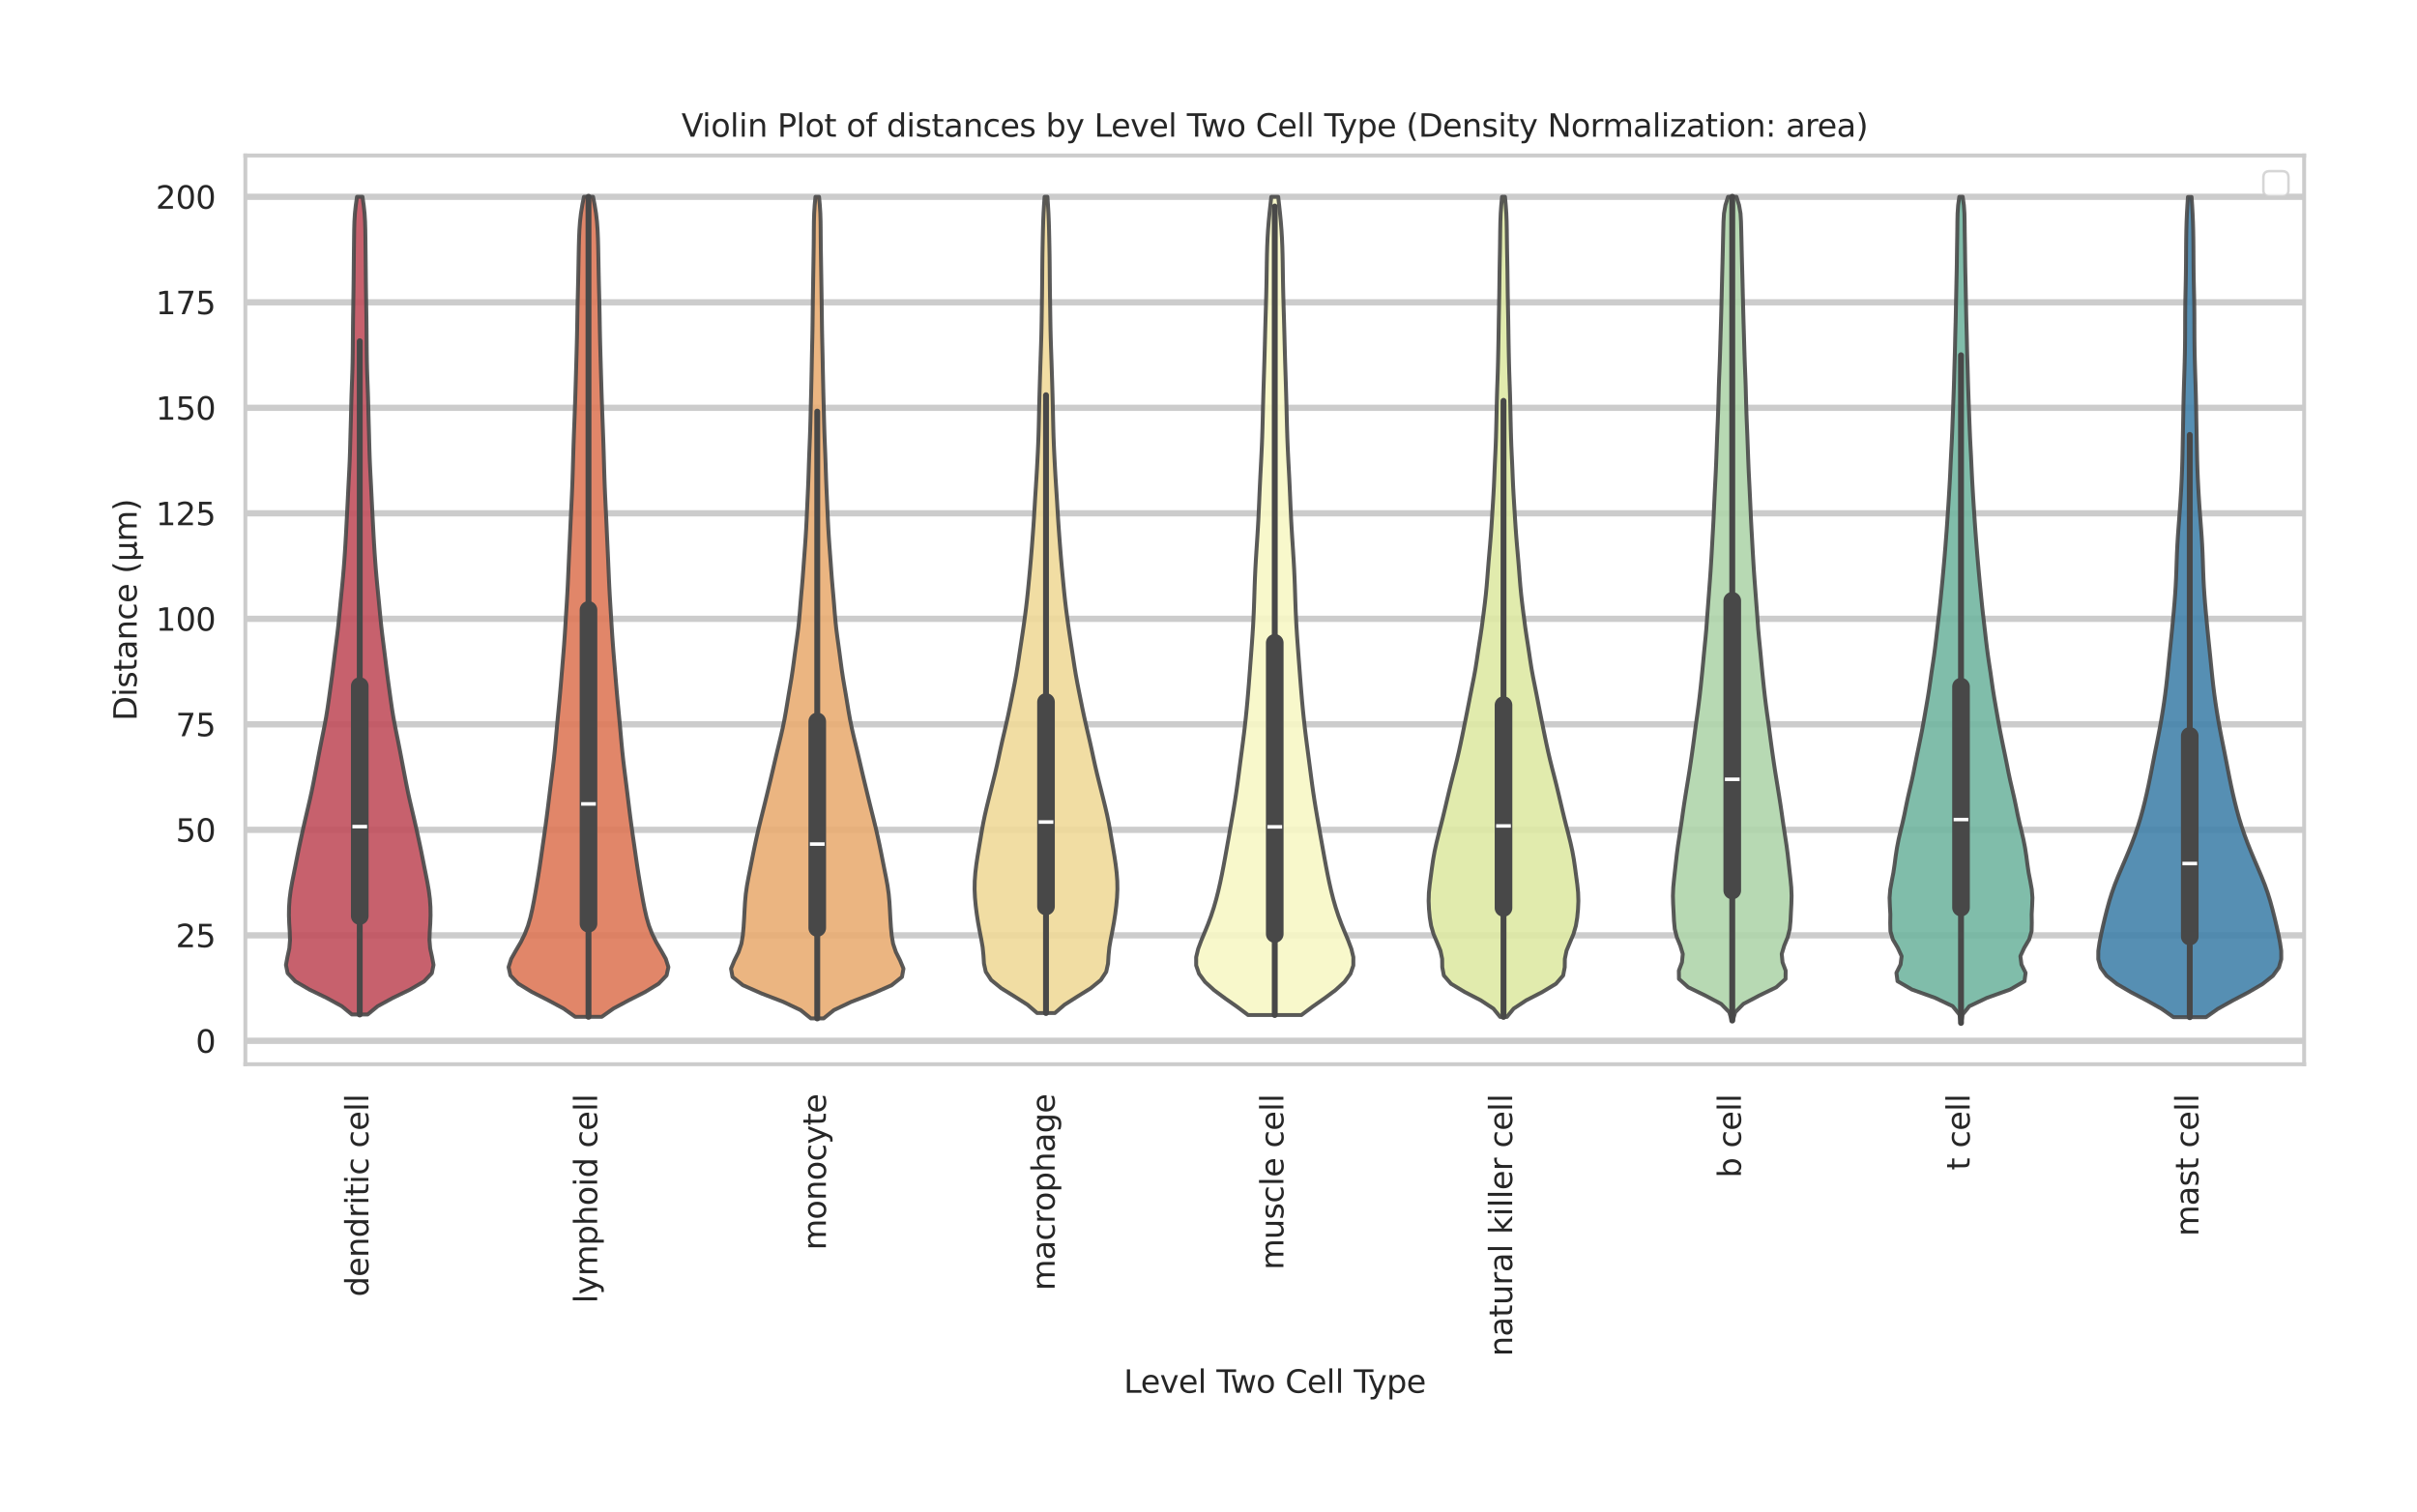 <?xml version="1.0" encoding="utf-8" standalone="no"?>
<!DOCTYPE svg PUBLIC "-//W3C//DTD SVG 1.1//EN"
  "http://www.w3.org/Graphics/SVG/1.1/DTD/svg11.dtd">
<svg xmlns:xlink="http://www.w3.org/1999/xlink" width="770.96pt" height="482.354pt" viewBox="0 0 770.96 482.354" xmlns="http://www.w3.org/2000/svg" version="1.1">
 <defs>
  <style type="text/css">*{stroke-linejoin: round; stroke-linecap: butt}</style>
 </defs>
 <g id="figure_1">
  <g id="patch_1">
   <path d="M 0 482.354 
L 770.96 482.354 
L 770.96 0 
L 0 0 
z
" style="fill: #ffffff"/>
  </g>
  <g id="axes_1">
   <g id="patch_2">
    <path d="M 78.266 339.482 
L 734.96 339.482 
L 734.96 49.598 
L 78.266 49.598 
z
" style="fill: #ffffff"/>
   </g>
   <g id="matplotlib.axis_1">
    <g id="xtick_1">
     <g id="text_1">
      <!-- dendritic cell -->
      <g style="fill: #262626" transform="translate(117.508 413.642) rotate(-90) scale(0.1 -0.1)">
       <defs>
        <path id="DejaVuSans-64" d="M 2906 2969 
L 2906 4863 
L 3481 4863 
L 3481 0 
L 2906 0 
L 2906 525 
Q 2725 213 2448 61 
Q 2172 -91 1784 -91 
Q 1150 -91 751 415 
Q 353 922 353 1747 
Q 353 2572 751 3078 
Q 1150 3584 1784 3584 
Q 2172 3584 2448 3432 
Q 2725 3281 2906 2969 
z
M 947 1747 
Q 947 1113 1208 752 
Q 1469 391 1925 391 
Q 2381 391 2643 752 
Q 2906 1113 2906 1747 
Q 2906 2381 2643 2742 
Q 2381 3103 1925 3103 
Q 1469 3103 1208 2742 
Q 947 2381 947 1747 
z
" transform="scale(0.016)"/>
        <path id="DejaVuSans-65" d="M 3597 1894 
L 3597 1613 
L 953 1613 
Q 991 1019 1311 708 
Q 1631 397 2203 397 
Q 2534 397 2845 478 
Q 3156 559 3463 722 
L 3463 178 
Q 3153 47 2828 -22 
Q 2503 -91 2169 -91 
Q 1331 -91 842 396 
Q 353 884 353 1716 
Q 353 2575 817 3079 
Q 1281 3584 2069 3584 
Q 2775 3584 3186 3129 
Q 3597 2675 3597 1894 
z
M 3022 2063 
Q 3016 2534 2758 2815 
Q 2500 3097 2075 3097 
Q 1594 3097 1305 2825 
Q 1016 2553 972 2059 
L 3022 2063 
z
" transform="scale(0.016)"/>
        <path id="DejaVuSans-6e" d="M 3513 2113 
L 3513 0 
L 2938 0 
L 2938 2094 
Q 2938 2591 2744 2837 
Q 2550 3084 2163 3084 
Q 1697 3084 1428 2787 
Q 1159 2491 1159 1978 
L 1159 0 
L 581 0 
L 581 3500 
L 1159 3500 
L 1159 2956 
Q 1366 3272 1645 3428 
Q 1925 3584 2291 3584 
Q 2894 3584 3203 3211 
Q 3513 2838 3513 2113 
z
" transform="scale(0.016)"/>
        <path id="DejaVuSans-72" d="M 2631 2963 
Q 2534 3019 2420 3045 
Q 2306 3072 2169 3072 
Q 1681 3072 1420 2755 
Q 1159 2438 1159 1844 
L 1159 0 
L 581 0 
L 581 3500 
L 1159 3500 
L 1159 2956 
Q 1341 3275 1631 3429 
Q 1922 3584 2338 3584 
Q 2397 3584 2469 3576 
Q 2541 3569 2628 3553 
L 2631 2963 
z
" transform="scale(0.016)"/>
        <path id="DejaVuSans-69" d="M 603 3500 
L 1178 3500 
L 1178 0 
L 603 0 
L 603 3500 
z
M 603 4863 
L 1178 4863 
L 1178 4134 
L 603 4134 
L 603 4863 
z
" transform="scale(0.016)"/>
        <path id="DejaVuSans-74" d="M 1172 4494 
L 1172 3500 
L 2356 3500 
L 2356 3053 
L 1172 3053 
L 1172 1153 
Q 1172 725 1289 603 
Q 1406 481 1766 481 
L 2356 481 
L 2356 0 
L 1766 0 
Q 1100 0 847 248 
Q 594 497 594 1153 
L 594 3053 
L 172 3053 
L 172 3500 
L 594 3500 
L 594 4494 
L 1172 4494 
z
" transform="scale(0.016)"/>
        <path id="DejaVuSans-63" d="M 3122 3366 
L 3122 2828 
Q 2878 2963 2633 3030 
Q 2388 3097 2138 3097 
Q 1578 3097 1268 2742 
Q 959 2388 959 1747 
Q 959 1106 1268 751 
Q 1578 397 2138 397 
Q 2388 397 2633 464 
Q 2878 531 3122 666 
L 3122 134 
Q 2881 22 2623 -34 
Q 2366 -91 2075 -91 
Q 1284 -91 818 406 
Q 353 903 353 1747 
Q 353 2603 823 3093 
Q 1294 3584 2113 3584 
Q 2378 3584 2631 3529 
Q 2884 3475 3122 3366 
z
" transform="scale(0.016)"/>
        <path id="DejaVuSans-20" transform="scale(0.016)"/>
        <path id="DejaVuSans-6c" d="M 603 4863 
L 1178 4863 
L 1178 0 
L 603 0 
L 603 4863 
z
" transform="scale(0.016)"/>
       </defs>
       <use xlink:href="#DejaVuSans-64"/>
       <use xlink:href="#DejaVuSans-65" transform="translate(63.477 0)"/>
       <use xlink:href="#DejaVuSans-6e" transform="translate(125 0)"/>
       <use xlink:href="#DejaVuSans-64" transform="translate(188.379 0)"/>
       <use xlink:href="#DejaVuSans-72" transform="translate(251.855 0)"/>
       <use xlink:href="#DejaVuSans-69" transform="translate(292.969 0)"/>
       <use xlink:href="#DejaVuSans-74" transform="translate(320.752 0)"/>
       <use xlink:href="#DejaVuSans-69" transform="translate(359.961 0)"/>
       <use xlink:href="#DejaVuSans-63" transform="translate(387.744 0)"/>
       <use xlink:href="#DejaVuSans-20" transform="translate(442.725 0)"/>
       <use xlink:href="#DejaVuSans-63" transform="translate(474.512 0)"/>
       <use xlink:href="#DejaVuSans-65" transform="translate(529.492 0)"/>
       <use xlink:href="#DejaVuSans-6c" transform="translate(591.016 0)"/>
       <use xlink:href="#DejaVuSans-6c" transform="translate(618.799 0)"/>
      </g>
     </g>
    </g>
    <g id="xtick_2">
     <g id="text_2">
      <!-- lymphoid cell -->
      <g style="fill: #262626" transform="translate(190.474 415.737) rotate(-90) scale(0.1 -0.1)">
       <defs>
        <path id="DejaVuSans-79" d="M 2059 -325 
Q 1816 -950 1584 -1140 
Q 1353 -1331 966 -1331 
L 506 -1331 
L 506 -850 
L 844 -850 
Q 1081 -850 1212 -737 
Q 1344 -625 1503 -206 
L 1606 56 
L 191 3500 
L 800 3500 
L 1894 763 
L 2988 3500 
L 3597 3500 
L 2059 -325 
z
" transform="scale(0.016)"/>
        <path id="DejaVuSans-6d" d="M 3328 2828 
Q 3544 3216 3844 3400 
Q 4144 3584 4550 3584 
Q 5097 3584 5394 3201 
Q 5691 2819 5691 2113 
L 5691 0 
L 5113 0 
L 5113 2094 
Q 5113 2597 4934 2840 
Q 4756 3084 4391 3084 
Q 3944 3084 3684 2787 
Q 3425 2491 3425 1978 
L 3425 0 
L 2847 0 
L 2847 2094 
Q 2847 2600 2669 2842 
Q 2491 3084 2119 3084 
Q 1678 3084 1418 2786 
Q 1159 2488 1159 1978 
L 1159 0 
L 581 0 
L 581 3500 
L 1159 3500 
L 1159 2956 
Q 1356 3278 1631 3431 
Q 1906 3584 2284 3584 
Q 2666 3584 2933 3390 
Q 3200 3197 3328 2828 
z
" transform="scale(0.016)"/>
        <path id="DejaVuSans-70" d="M 1159 525 
L 1159 -1331 
L 581 -1331 
L 581 3500 
L 1159 3500 
L 1159 2969 
Q 1341 3281 1617 3432 
Q 1894 3584 2278 3584 
Q 2916 3584 3314 3078 
Q 3713 2572 3713 1747 
Q 3713 922 3314 415 
Q 2916 -91 2278 -91 
Q 1894 -91 1617 61 
Q 1341 213 1159 525 
z
M 3116 1747 
Q 3116 2381 2855 2742 
Q 2594 3103 2138 3103 
Q 1681 3103 1420 2742 
Q 1159 2381 1159 1747 
Q 1159 1113 1420 752 
Q 1681 391 2138 391 
Q 2594 391 2855 752 
Q 3116 1113 3116 1747 
z
" transform="scale(0.016)"/>
        <path id="DejaVuSans-68" d="M 3513 2113 
L 3513 0 
L 2938 0 
L 2938 2094 
Q 2938 2591 2744 2837 
Q 2550 3084 2163 3084 
Q 1697 3084 1428 2787 
Q 1159 2491 1159 1978 
L 1159 0 
L 581 0 
L 581 4863 
L 1159 4863 
L 1159 2956 
Q 1366 3272 1645 3428 
Q 1925 3584 2291 3584 
Q 2894 3584 3203 3211 
Q 3513 2838 3513 2113 
z
" transform="scale(0.016)"/>
        <path id="DejaVuSans-6f" d="M 1959 3097 
Q 1497 3097 1228 2736 
Q 959 2375 959 1747 
Q 959 1119 1226 758 
Q 1494 397 1959 397 
Q 2419 397 2687 759 
Q 2956 1122 2956 1747 
Q 2956 2369 2687 2733 
Q 2419 3097 1959 3097 
z
M 1959 3584 
Q 2709 3584 3137 3096 
Q 3566 2609 3566 1747 
Q 3566 888 3137 398 
Q 2709 -91 1959 -91 
Q 1206 -91 779 398 
Q 353 888 353 1747 
Q 353 2609 779 3096 
Q 1206 3584 1959 3584 
z
" transform="scale(0.016)"/>
       </defs>
       <use xlink:href="#DejaVuSans-6c"/>
       <use xlink:href="#DejaVuSans-79" transform="translate(27.783 0)"/>
       <use xlink:href="#DejaVuSans-6d" transform="translate(86.963 0)"/>
       <use xlink:href="#DejaVuSans-70" transform="translate(184.375 0)"/>
       <use xlink:href="#DejaVuSans-68" transform="translate(247.852 0)"/>
       <use xlink:href="#DejaVuSans-6f" transform="translate(311.23 0)"/>
       <use xlink:href="#DejaVuSans-69" transform="translate(372.412 0)"/>
       <use xlink:href="#DejaVuSans-64" transform="translate(400.195 0)"/>
       <use xlink:href="#DejaVuSans-20" transform="translate(463.672 0)"/>
       <use xlink:href="#DejaVuSans-63" transform="translate(495.459 0)"/>
       <use xlink:href="#DejaVuSans-65" transform="translate(550.439 0)"/>
       <use xlink:href="#DejaVuSans-6c" transform="translate(611.963 0)"/>
       <use xlink:href="#DejaVuSans-6c" transform="translate(639.746 0)"/>
      </g>
     </g>
    </g>
    <g id="xtick_3">
     <g id="text_3">
      <!-- monocyte -->
      <g style="fill: #262626" transform="translate(263.44 398.789) rotate(-90) scale(0.1 -0.1)">
       <use xlink:href="#DejaVuSans-6d"/>
       <use xlink:href="#DejaVuSans-6f" transform="translate(97.412 0)"/>
       <use xlink:href="#DejaVuSans-6e" transform="translate(158.594 0)"/>
       <use xlink:href="#DejaVuSans-6f" transform="translate(221.973 0)"/>
       <use xlink:href="#DejaVuSans-63" transform="translate(283.154 0)"/>
       <use xlink:href="#DejaVuSans-79" transform="translate(338.135 0)"/>
       <use xlink:href="#DejaVuSans-74" transform="translate(397.314 0)"/>
       <use xlink:href="#DejaVuSans-65" transform="translate(436.523 0)"/>
      </g>
     </g>
    </g>
    <g id="xtick_4">
     <g id="text_4">
      <!-- macrophage -->
      <g style="fill: #262626" transform="translate(336.406 411.67) rotate(-90) scale(0.1 -0.1)">
       <defs>
        <path id="DejaVuSans-61" d="M 2194 1759 
Q 1497 1759 1228 1600 
Q 959 1441 959 1056 
Q 959 750 1161 570 
Q 1363 391 1709 391 
Q 2188 391 2477 730 
Q 2766 1069 2766 1631 
L 2766 1759 
L 2194 1759 
z
M 3341 1997 
L 3341 0 
L 2766 0 
L 2766 531 
Q 2569 213 2275 61 
Q 1981 -91 1556 -91 
Q 1019 -91 701 211 
Q 384 513 384 1019 
Q 384 1609 779 1909 
Q 1175 2209 1959 2209 
L 2766 2209 
L 2766 2266 
Q 2766 2663 2505 2880 
Q 2244 3097 1772 3097 
Q 1472 3097 1187 3025 
Q 903 2953 641 2809 
L 641 3341 
Q 956 3463 1253 3523 
Q 1550 3584 1831 3584 
Q 2591 3584 2966 3190 
Q 3341 2797 3341 1997 
z
" transform="scale(0.016)"/>
        <path id="DejaVuSans-67" d="M 2906 1791 
Q 2906 2416 2648 2759 
Q 2391 3103 1925 3103 
Q 1463 3103 1205 2759 
Q 947 2416 947 1791 
Q 947 1169 1205 825 
Q 1463 481 1925 481 
Q 2391 481 2648 825 
Q 2906 1169 2906 1791 
z
M 3481 434 
Q 3481 -459 3084 -895 
Q 2688 -1331 1869 -1331 
Q 1566 -1331 1297 -1286 
Q 1028 -1241 775 -1147 
L 775 -588 
Q 1028 -725 1275 -790 
Q 1522 -856 1778 -856 
Q 2344 -856 2625 -561 
Q 2906 -266 2906 331 
L 2906 616 
Q 2728 306 2450 153 
Q 2172 0 1784 0 
Q 1141 0 747 490 
Q 353 981 353 1791 
Q 353 2603 747 3093 
Q 1141 3584 1784 3584 
Q 2172 3584 2450 3431 
Q 2728 3278 2906 2969 
L 2906 3500 
L 3481 3500 
L 3481 434 
z
" transform="scale(0.016)"/>
       </defs>
       <use xlink:href="#DejaVuSans-6d"/>
       <use xlink:href="#DejaVuSans-61" transform="translate(97.412 0)"/>
       <use xlink:href="#DejaVuSans-63" transform="translate(158.691 0)"/>
       <use xlink:href="#DejaVuSans-72" transform="translate(213.672 0)"/>
       <use xlink:href="#DejaVuSans-6f" transform="translate(252.535 0)"/>
       <use xlink:href="#DejaVuSans-70" transform="translate(313.717 0)"/>
       <use xlink:href="#DejaVuSans-68" transform="translate(377.193 0)"/>
       <use xlink:href="#DejaVuSans-61" transform="translate(440.572 0)"/>
       <use xlink:href="#DejaVuSans-67" transform="translate(501.852 0)"/>
       <use xlink:href="#DejaVuSans-65" transform="translate(565.328 0)"/>
      </g>
     </g>
    </g>
    <g id="xtick_5">
     <g id="text_5">
      <!-- muscle cell -->
      <g style="fill: #262626" transform="translate(409.372 405.086) rotate(-90) scale(0.1 -0.1)">
       <defs>
        <path id="DejaVuSans-75" d="M 544 1381 
L 544 3500 
L 1119 3500 
L 1119 1403 
Q 1119 906 1312 657 
Q 1506 409 1894 409 
Q 2359 409 2629 706 
Q 2900 1003 2900 1516 
L 2900 3500 
L 3475 3500 
L 3475 0 
L 2900 0 
L 2900 538 
Q 2691 219 2414 64 
Q 2138 -91 1772 -91 
Q 1169 -91 856 284 
Q 544 659 544 1381 
z
M 1991 3584 
L 1991 3584 
z
" transform="scale(0.016)"/>
        <path id="DejaVuSans-73" d="M 2834 3397 
L 2834 2853 
Q 2591 2978 2328 3040 
Q 2066 3103 1784 3103 
Q 1356 3103 1142 2972 
Q 928 2841 928 2578 
Q 928 2378 1081 2264 
Q 1234 2150 1697 2047 
L 1894 2003 
Q 2506 1872 2764 1633 
Q 3022 1394 3022 966 
Q 3022 478 2636 193 
Q 2250 -91 1575 -91 
Q 1294 -91 989 -36 
Q 684 19 347 128 
L 347 722 
Q 666 556 975 473 
Q 1284 391 1588 391 
Q 1994 391 2212 530 
Q 2431 669 2431 922 
Q 2431 1156 2273 1281 
Q 2116 1406 1581 1522 
L 1381 1569 
Q 847 1681 609 1914 
Q 372 2147 372 2553 
Q 372 3047 722 3315 
Q 1072 3584 1716 3584 
Q 2034 3584 2315 3537 
Q 2597 3491 2834 3397 
z
" transform="scale(0.016)"/>
       </defs>
       <use xlink:href="#DejaVuSans-6d"/>
       <use xlink:href="#DejaVuSans-75" transform="translate(97.412 0)"/>
       <use xlink:href="#DejaVuSans-73" transform="translate(160.791 0)"/>
       <use xlink:href="#DejaVuSans-63" transform="translate(212.891 0)"/>
       <use xlink:href="#DejaVuSans-6c" transform="translate(267.871 0)"/>
       <use xlink:href="#DejaVuSans-65" transform="translate(295.654 0)"/>
       <use xlink:href="#DejaVuSans-20" transform="translate(357.178 0)"/>
       <use xlink:href="#DejaVuSans-63" transform="translate(388.965 0)"/>
       <use xlink:href="#DejaVuSans-65" transform="translate(443.945 0)"/>
       <use xlink:href="#DejaVuSans-6c" transform="translate(505.469 0)"/>
       <use xlink:href="#DejaVuSans-6c" transform="translate(533.252 0)"/>
      </g>
     </g>
    </g>
    <g id="xtick_6">
     <g id="text_6">
      <!-- natural killer cell -->
      <g style="fill: #262626" transform="translate(482.338 432.676) rotate(-90) scale(0.1 -0.1)">
       <defs>
        <path id="DejaVuSans-6b" d="M 581 4863 
L 1159 4863 
L 1159 1991 
L 2875 3500 
L 3609 3500 
L 1753 1863 
L 3688 0 
L 2938 0 
L 1159 1709 
L 1159 0 
L 581 0 
L 581 4863 
z
" transform="scale(0.016)"/>
       </defs>
       <use xlink:href="#DejaVuSans-6e"/>
       <use xlink:href="#DejaVuSans-61" transform="translate(63.379 0)"/>
       <use xlink:href="#DejaVuSans-74" transform="translate(124.658 0)"/>
       <use xlink:href="#DejaVuSans-75" transform="translate(163.867 0)"/>
       <use xlink:href="#DejaVuSans-72" transform="translate(227.246 0)"/>
       <use xlink:href="#DejaVuSans-61" transform="translate(268.359 0)"/>
       <use xlink:href="#DejaVuSans-6c" transform="translate(329.639 0)"/>
       <use xlink:href="#DejaVuSans-20" transform="translate(357.422 0)"/>
       <use xlink:href="#DejaVuSans-6b" transform="translate(389.209 0)"/>
       <use xlink:href="#DejaVuSans-69" transform="translate(447.119 0)"/>
       <use xlink:href="#DejaVuSans-6c" transform="translate(474.902 0)"/>
       <use xlink:href="#DejaVuSans-6c" transform="translate(502.686 0)"/>
       <use xlink:href="#DejaVuSans-65" transform="translate(530.469 0)"/>
       <use xlink:href="#DejaVuSans-72" transform="translate(591.992 0)"/>
       <use xlink:href="#DejaVuSans-20" transform="translate(633.105 0)"/>
       <use xlink:href="#DejaVuSans-63" transform="translate(664.893 0)"/>
       <use xlink:href="#DejaVuSans-65" transform="translate(719.873 0)"/>
       <use xlink:href="#DejaVuSans-6c" transform="translate(781.396 0)"/>
       <use xlink:href="#DejaVuSans-6c" transform="translate(809.18 0)"/>
      </g>
     </g>
    </g>
    <g id="xtick_7">
     <g id="text_7">
      <!-- b cell -->
      <g style="fill: #262626" transform="translate(555.304 375.717) rotate(-90) scale(0.1 -0.1)">
       <defs>
        <path id="DejaVuSans-62" d="M 3116 1747 
Q 3116 2381 2855 2742 
Q 2594 3103 2138 3103 
Q 1681 3103 1420 2742 
Q 1159 2381 1159 1747 
Q 1159 1113 1420 752 
Q 1681 391 2138 391 
Q 2594 391 2855 752 
Q 3116 1113 3116 1747 
z
M 1159 2969 
Q 1341 3281 1617 3432 
Q 1894 3584 2278 3584 
Q 2916 3584 3314 3078 
Q 3713 2572 3713 1747 
Q 3713 922 3314 415 
Q 2916 -91 2278 -91 
Q 1894 -91 1617 61 
Q 1341 213 1159 525 
L 1159 0 
L 581 0 
L 581 4863 
L 1159 4863 
L 1159 2969 
z
" transform="scale(0.016)"/>
       </defs>
       <use xlink:href="#DejaVuSans-62"/>
       <use xlink:href="#DejaVuSans-20" transform="translate(63.477 0)"/>
       <use xlink:href="#DejaVuSans-63" transform="translate(95.264 0)"/>
       <use xlink:href="#DejaVuSans-65" transform="translate(150.244 0)"/>
       <use xlink:href="#DejaVuSans-6c" transform="translate(211.768 0)"/>
       <use xlink:href="#DejaVuSans-6c" transform="translate(239.551 0)"/>
      </g>
     </g>
    </g>
    <g id="xtick_8">
     <g id="text_8">
      <!-- t cell -->
      <g style="fill: #262626" transform="translate(628.27 373.289) rotate(-90) scale(0.1 -0.1)">
       <use xlink:href="#DejaVuSans-74"/>
       <use xlink:href="#DejaVuSans-20" transform="translate(39.209 0)"/>
       <use xlink:href="#DejaVuSans-63" transform="translate(70.996 0)"/>
       <use xlink:href="#DejaVuSans-65" transform="translate(125.977 0)"/>
       <use xlink:href="#DejaVuSans-6c" transform="translate(187.5 0)"/>
       <use xlink:href="#DejaVuSans-6c" transform="translate(215.283 0)"/>
      </g>
     </g>
    </g>
    <g id="xtick_9">
     <g id="text_9">
      <!-- mast cell -->
      <g style="fill: #262626" transform="translate(701.236 394.367) rotate(-90) scale(0.1 -0.1)">
       <use xlink:href="#DejaVuSans-6d"/>
       <use xlink:href="#DejaVuSans-61" transform="translate(97.412 0)"/>
       <use xlink:href="#DejaVuSans-73" transform="translate(158.691 0)"/>
       <use xlink:href="#DejaVuSans-74" transform="translate(210.791 0)"/>
       <use xlink:href="#DejaVuSans-20" transform="translate(250 0)"/>
       <use xlink:href="#DejaVuSans-63" transform="translate(281.787 0)"/>
       <use xlink:href="#DejaVuSans-65" transform="translate(336.768 0)"/>
       <use xlink:href="#DejaVuSans-6c" transform="translate(398.291 0)"/>
       <use xlink:href="#DejaVuSans-6c" transform="translate(426.074 0)"/>
      </g>
     </g>
    </g>
    <g id="text_10">
     <!-- Level Two Cell Type -->
     <g style="fill: #262626" transform="translate(358.439 444.275) scale(0.1 -0.1)">
      <defs>
       <path id="DejaVuSans-4c" d="M 628 4666 
L 1259 4666 
L 1259 531 
L 3531 531 
L 3531 0 
L 628 0 
L 628 4666 
z
" transform="scale(0.016)"/>
       <path id="DejaVuSans-76" d="M 191 3500 
L 800 3500 
L 1894 563 
L 2988 3500 
L 3597 3500 
L 2284 0 
L 1503 0 
L 191 3500 
z
" transform="scale(0.016)"/>
       <path id="DejaVuSans-54" d="M -19 4666 
L 3928 4666 
L 3928 4134 
L 2272 4134 
L 2272 0 
L 1638 0 
L 1638 4134 
L -19 4134 
L -19 4666 
z
" transform="scale(0.016)"/>
       <path id="DejaVuSans-77" d="M 269 3500 
L 844 3500 
L 1563 769 
L 2278 3500 
L 2956 3500 
L 3675 769 
L 4391 3500 
L 4966 3500 
L 4050 0 
L 3372 0 
L 2619 2869 
L 1863 0 
L 1184 0 
L 269 3500 
z
" transform="scale(0.016)"/>
       <path id="DejaVuSans-43" d="M 4122 4306 
L 4122 3641 
Q 3803 3938 3442 4084 
Q 3081 4231 2675 4231 
Q 1875 4231 1450 3742 
Q 1025 3253 1025 2328 
Q 1025 1406 1450 917 
Q 1875 428 2675 428 
Q 3081 428 3442 575 
Q 3803 722 4122 1019 
L 4122 359 
Q 3791 134 3420 21 
Q 3050 -91 2638 -91 
Q 1578 -91 968 557 
Q 359 1206 359 2328 
Q 359 3453 968 4101 
Q 1578 4750 2638 4750 
Q 3056 4750 3426 4639 
Q 3797 4528 4122 4306 
z
" transform="scale(0.016)"/>
      </defs>
      <use xlink:href="#DejaVuSans-4c"/>
      <use xlink:href="#DejaVuSans-65" transform="translate(53.963 0)"/>
      <use xlink:href="#DejaVuSans-76" transform="translate(115.486 0)"/>
      <use xlink:href="#DejaVuSans-65" transform="translate(174.666 0)"/>
      <use xlink:href="#DejaVuSans-6c" transform="translate(236.189 0)"/>
      <use xlink:href="#DejaVuSans-20" transform="translate(263.973 0)"/>
      <use xlink:href="#DejaVuSans-54" transform="translate(295.76 0)"/>
      <use xlink:href="#DejaVuSans-77" transform="translate(340.344 0)"/>
      <use xlink:href="#DejaVuSans-6f" transform="translate(422.131 0)"/>
      <use xlink:href="#DejaVuSans-20" transform="translate(483.312 0)"/>
      <use xlink:href="#DejaVuSans-43" transform="translate(515.1 0)"/>
      <use xlink:href="#DejaVuSans-65" transform="translate(584.924 0)"/>
      <use xlink:href="#DejaVuSans-6c" transform="translate(646.447 0)"/>
      <use xlink:href="#DejaVuSans-6c" transform="translate(674.23 0)"/>
      <use xlink:href="#DejaVuSans-20" transform="translate(702.014 0)"/>
      <use xlink:href="#DejaVuSans-54" transform="translate(733.801 0)"/>
      <use xlink:href="#DejaVuSans-79" transform="translate(779.26 0)"/>
      <use xlink:href="#DejaVuSans-70" transform="translate(838.439 0)"/>
      <use xlink:href="#DejaVuSans-65" transform="translate(901.916 0)"/>
     </g>
    </g>
   </g>
   <g id="matplotlib.axis_2">
    <g id="ytick_1">
     <g id="line2d_1">
      <path d="M 78.266 332.008 
L 734.96 332.008 
" clip-path="url(#pb0c73de75a)" style="fill: none; stroke: #cccccc; stroke-width: 2; stroke-linecap: round"/>
     </g>
     <g id="text_11">
      <!-- 0 -->
      <g style="fill: #262626" transform="translate(62.403 335.807) scale(0.1 -0.1)">
       <defs>
        <path id="DejaVuSans-30" d="M 2034 4250 
Q 1547 4250 1301 3770 
Q 1056 3291 1056 2328 
Q 1056 1369 1301 889 
Q 1547 409 2034 409 
Q 2525 409 2770 889 
Q 3016 1369 3016 2328 
Q 3016 3291 2770 3770 
Q 2525 4250 2034 4250 
z
M 2034 4750 
Q 2819 4750 3233 4129 
Q 3647 3509 3647 2328 
Q 3647 1150 3233 529 
Q 2819 -91 2034 -91 
Q 1250 -91 836 529 
Q 422 1150 422 2328 
Q 422 3509 836 4129 
Q 1250 4750 2034 4750 
z
" transform="scale(0.016)"/>
       </defs>
       <use xlink:href="#DejaVuSans-30"/>
      </g>
     </g>
    </g>
    <g id="ytick_2">
     <g id="line2d_2">
      <path d="M 78.266 298.354 
L 734.96 298.354 
" clip-path="url(#pb0c73de75a)" style="fill: none; stroke: #cccccc; stroke-width: 2; stroke-linecap: round"/>
     </g>
     <g id="text_12">
      <!-- 25 -->
      <g style="fill: #262626" transform="translate(56.041 302.153) scale(0.1 -0.1)">
       <defs>
        <path id="DejaVuSans-32" d="M 1228 531 
L 3431 531 
L 3431 0 
L 469 0 
L 469 531 
Q 828 903 1448 1529 
Q 2069 2156 2228 2338 
Q 2531 2678 2651 2914 
Q 2772 3150 2772 3378 
Q 2772 3750 2511 3984 
Q 2250 4219 1831 4219 
Q 1534 4219 1204 4116 
Q 875 4013 500 3803 
L 500 4441 
Q 881 4594 1212 4672 
Q 1544 4750 1819 4750 
Q 2544 4750 2975 4387 
Q 3406 4025 3406 3419 
Q 3406 3131 3298 2873 
Q 3191 2616 2906 2266 
Q 2828 2175 2409 1742 
Q 1991 1309 1228 531 
z
" transform="scale(0.016)"/>
        <path id="DejaVuSans-35" d="M 691 4666 
L 3169 4666 
L 3169 4134 
L 1269 4134 
L 1269 2991 
Q 1406 3038 1543 3061 
Q 1681 3084 1819 3084 
Q 2600 3084 3056 2656 
Q 3513 2228 3513 1497 
Q 3513 744 3044 326 
Q 2575 -91 1722 -91 
Q 1428 -91 1123 -41 
Q 819 9 494 109 
L 494 744 
Q 775 591 1075 516 
Q 1375 441 1709 441 
Q 2250 441 2565 725 
Q 2881 1009 2881 1497 
Q 2881 1984 2565 2268 
Q 2250 2553 1709 2553 
Q 1456 2553 1204 2497 
Q 953 2441 691 2322 
L 691 4666 
z
" transform="scale(0.016)"/>
       </defs>
       <use xlink:href="#DejaVuSans-32"/>
       <use xlink:href="#DejaVuSans-35" transform="translate(63.623 0)"/>
      </g>
     </g>
    </g>
    <g id="ytick_3">
     <g id="line2d_3">
      <path d="M 78.266 264.7 
L 734.96 264.7 
" clip-path="url(#pb0c73de75a)" style="fill: none; stroke: #cccccc; stroke-width: 2; stroke-linecap: round"/>
     </g>
     <g id="text_13">
      <!-- 50 -->
      <g style="fill: #262626" transform="translate(56.041 268.499) scale(0.1 -0.1)">
       <use xlink:href="#DejaVuSans-35"/>
       <use xlink:href="#DejaVuSans-30" transform="translate(63.623 0)"/>
      </g>
     </g>
    </g>
    <g id="ytick_4">
     <g id="line2d_4">
      <path d="M 78.266 231.046 
L 734.96 231.046 
" clip-path="url(#pb0c73de75a)" style="fill: none; stroke: #cccccc; stroke-width: 2; stroke-linecap: round"/>
     </g>
     <g id="text_14">
      <!-- 75 -->
      <g style="fill: #262626" transform="translate(56.041 234.845) scale(0.1 -0.1)">
       <defs>
        <path id="DejaVuSans-37" d="M 525 4666 
L 3525 4666 
L 3525 4397 
L 1831 0 
L 1172 0 
L 2766 4134 
L 525 4134 
L 525 4666 
z
" transform="scale(0.016)"/>
       </defs>
       <use xlink:href="#DejaVuSans-37"/>
       <use xlink:href="#DejaVuSans-35" transform="translate(63.623 0)"/>
      </g>
     </g>
    </g>
    <g id="ytick_5">
     <g id="line2d_5">
      <path d="M 78.266 197.392 
L 734.96 197.392 
" clip-path="url(#pb0c73de75a)" style="fill: none; stroke: #cccccc; stroke-width: 2; stroke-linecap: round"/>
     </g>
     <g id="text_15">
      <!-- 100 -->
      <g style="fill: #262626" transform="translate(49.678 201.191) scale(0.1 -0.1)">
       <defs>
        <path id="DejaVuSans-31" d="M 794 531 
L 1825 531 
L 1825 4091 
L 703 3866 
L 703 4441 
L 1819 4666 
L 2450 4666 
L 2450 531 
L 3481 531 
L 3481 0 
L 794 0 
L 794 531 
z
" transform="scale(0.016)"/>
       </defs>
       <use xlink:href="#DejaVuSans-31"/>
       <use xlink:href="#DejaVuSans-30" transform="translate(63.623 0)"/>
       <use xlink:href="#DejaVuSans-30" transform="translate(127.246 0)"/>
      </g>
     </g>
    </g>
    <g id="ytick_6">
     <g id="line2d_6">
      <path d="M 78.266 163.737 
L 734.96 163.737 
" clip-path="url(#pb0c73de75a)" style="fill: none; stroke: #cccccc; stroke-width: 2; stroke-linecap: round"/>
     </g>
     <g id="text_16">
      <!-- 125 -->
      <g style="fill: #262626" transform="translate(49.678 167.537) scale(0.1 -0.1)">
       <use xlink:href="#DejaVuSans-31"/>
       <use xlink:href="#DejaVuSans-32" transform="translate(63.623 0)"/>
       <use xlink:href="#DejaVuSans-35" transform="translate(127.246 0)"/>
      </g>
     </g>
    </g>
    <g id="ytick_7">
     <g id="line2d_7">
      <path d="M 78.266 130.083 
L 734.96 130.083 
" clip-path="url(#pb0c73de75a)" style="fill: none; stroke: #cccccc; stroke-width: 2; stroke-linecap: round"/>
     </g>
     <g id="text_17">
      <!-- 150 -->
      <g style="fill: #262626" transform="translate(49.678 133.882) scale(0.1 -0.1)">
       <use xlink:href="#DejaVuSans-31"/>
       <use xlink:href="#DejaVuSans-35" transform="translate(63.623 0)"/>
       <use xlink:href="#DejaVuSans-30" transform="translate(127.246 0)"/>
      </g>
     </g>
    </g>
    <g id="ytick_8">
     <g id="line2d_8">
      <path d="M 78.266 96.429 
L 734.96 96.429 
" clip-path="url(#pb0c73de75a)" style="fill: none; stroke: #cccccc; stroke-width: 2; stroke-linecap: round"/>
     </g>
     <g id="text_18">
      <!-- 175 -->
      <g style="fill: #262626" transform="translate(49.678 100.228) scale(0.1 -0.1)">
       <use xlink:href="#DejaVuSans-31"/>
       <use xlink:href="#DejaVuSans-37" transform="translate(63.623 0)"/>
       <use xlink:href="#DejaVuSans-35" transform="translate(127.246 0)"/>
      </g>
     </g>
    </g>
    <g id="ytick_9">
     <g id="line2d_9">
      <path d="M 78.266 62.775 
L 734.96 62.775 
" clip-path="url(#pb0c73de75a)" style="fill: none; stroke: #cccccc; stroke-width: 2; stroke-linecap: round"/>
     </g>
     <g id="text_19">
      <!-- 200 -->
      <g style="fill: #262626" transform="translate(49.678 66.574) scale(0.1 -0.1)">
       <use xlink:href="#DejaVuSans-32"/>
       <use xlink:href="#DejaVuSans-30" transform="translate(63.623 0)"/>
       <use xlink:href="#DejaVuSans-30" transform="translate(127.246 0)"/>
      </g>
     </g>
    </g>
    <g id="text_20">
     <!-- Distance (μm) -->
     <g style="fill: #262626" transform="translate(43.598 229.945) rotate(-90) scale(0.1 -0.1)">
      <defs>
       <path id="DejaVuSans-44" d="M 1259 4147 
L 1259 519 
L 2022 519 
Q 2988 519 3436 956 
Q 3884 1394 3884 2338 
Q 3884 3275 3436 3711 
Q 2988 4147 2022 4147 
L 1259 4147 
z
M 628 4666 
L 1925 4666 
Q 3281 4666 3915 4102 
Q 4550 3538 4550 2338 
Q 4550 1131 3912 565 
Q 3275 0 1925 0 
L 628 0 
L 628 4666 
z
" transform="scale(0.016)"/>
       <path id="DejaVuSans-28" d="M 1984 4856 
Q 1566 4138 1362 3434 
Q 1159 2731 1159 2009 
Q 1159 1288 1364 580 
Q 1569 -128 1984 -844 
L 1484 -844 
Q 1016 -109 783 600 
Q 550 1309 550 2009 
Q 550 2706 781 3412 
Q 1013 4119 1484 4856 
L 1984 4856 
z
" transform="scale(0.016)"/>
       <path id="DejaVuSans-3bc" d="M 544 -1331 
L 544 3500 
L 1119 3500 
L 1119 1325 
Q 1119 872 1334 640 
Q 1550 409 1972 409 
Q 2434 409 2667 671 
Q 2900 934 2900 1459 
L 2900 3500 
L 3475 3500 
L 3475 806 
Q 3475 619 3529 530 
Q 3584 441 3700 441 
Q 3728 441 3778 458 
Q 3828 475 3916 513 
L 3916 50 
Q 3788 -22 3673 -56 
Q 3559 -91 3450 -91 
Q 3234 -91 3106 31 
Q 2978 153 2931 403 
Q 2775 156 2548 32 
Q 2322 -91 2016 -91 
Q 1697 -91 1473 31 
Q 1250 153 1119 397 
L 1119 -1331 
L 544 -1331 
z
" transform="scale(0.016)"/>
       <path id="DejaVuSans-29" d="M 513 4856 
L 1013 4856 
Q 1481 4119 1714 3412 
Q 1947 2706 1947 2009 
Q 1947 1309 1714 600 
Q 1481 -109 1013 -844 
L 513 -844 
Q 928 -128 1133 580 
Q 1338 1288 1338 2009 
Q 1338 2731 1133 3434 
Q 928 4138 513 4856 
z
" transform="scale(0.016)"/>
      </defs>
      <use xlink:href="#DejaVuSans-44"/>
      <use xlink:href="#DejaVuSans-69" transform="translate(77.002 0)"/>
      <use xlink:href="#DejaVuSans-73" transform="translate(104.785 0)"/>
      <use xlink:href="#DejaVuSans-74" transform="translate(156.885 0)"/>
      <use xlink:href="#DejaVuSans-61" transform="translate(196.094 0)"/>
      <use xlink:href="#DejaVuSans-6e" transform="translate(257.373 0)"/>
      <use xlink:href="#DejaVuSans-63" transform="translate(320.752 0)"/>
      <use xlink:href="#DejaVuSans-65" transform="translate(375.732 0)"/>
      <use xlink:href="#DejaVuSans-20" transform="translate(437.256 0)"/>
      <use xlink:href="#DejaVuSans-28" transform="translate(469.043 0)"/>
      <use xlink:href="#DejaVuSans-3bc" transform="translate(508.057 0)"/>
      <use xlink:href="#DejaVuSans-6d" transform="translate(571.68 0)"/>
      <use xlink:href="#DejaVuSans-29" transform="translate(669.092 0)"/>
     </g>
    </g>
   </g>
   <g id="FillBetweenPolyCollection_1">
    <defs>
     <path id="m34dae232d1" d="M 117.265 -158.745 
L 112.232 -158.745 
L 109.027 -161.38 
L 104.214 -164.015 
L 98.761 -166.649 
L 94.239 -169.284 
L 91.746 -171.919 
L 91.211 -174.553 
L 91.707 -177.188 
L 92.285 -179.823 
L 92.505 -182.457 
L 92.42 -185.092 
L 92.252 -187.726 
L 92.158 -190.361 
L 92.194 -192.996 
L 92.379 -195.63 
L 92.714 -198.265 
L 93.172 -200.9 
L 93.693 -203.534 
L 94.222 -206.169 
L 94.742 -208.803 
L 95.27 -211.438 
L 95.827 -214.073 
L 96.407 -216.707 
L 96.998 -219.342 
L 97.603 -221.977 
L 98.221 -224.611 
L 98.834 -227.246 
L 99.412 -229.88 
L 99.946 -232.515 
L 100.453 -235.15 
L 100.953 -237.784 
L 101.453 -240.419 
L 101.957 -243.054 
L 102.475 -245.688 
L 103.008 -248.323 
L 103.536 -250.957 
L 104.024 -253.592 
L 104.451 -256.227 
L 104.832 -258.861 
L 105.196 -261.496 
L 105.559 -264.131 
L 105.915 -266.765 
L 106.254 -269.4 
L 106.578 -272.035 
L 106.903 -274.669 
L 107.238 -277.304 
L 107.569 -279.938 
L 107.876 -282.573 
L 108.148 -285.208 
L 108.399 -287.842 
L 108.649 -290.477 
L 108.908 -293.112 
L 109.168 -295.746 
L 109.413 -298.381 
L 109.636 -301.015 
L 109.838 -303.65 
L 110.02 -306.285 
L 110.185 -308.919 
L 110.335 -311.554 
L 110.477 -314.189 
L 110.615 -316.823 
L 110.75 -319.458 
L 110.883 -322.092 
L 111.013 -324.727 
L 111.145 -327.362 
L 111.28 -329.996 
L 111.414 -332.631 
L 111.534 -335.266 
L 111.628 -337.9 
L 111.701 -340.535 
L 111.77 -343.169 
L 111.844 -345.804 
L 111.918 -348.439 
L 111.984 -351.073 
L 112.048 -353.708 
L 112.121 -356.343 
L 112.213 -358.977 
L 112.315 -361.612 
L 112.404 -364.247 
L 112.469 -366.881 
L 112.511 -369.516 
L 112.538 -372.15 
L 112.559 -374.785 
L 112.58 -377.42 
L 112.607 -380.054 
L 112.643 -382.689 
L 112.685 -385.324 
L 112.727 -387.958 
L 112.764 -390.593 
L 112.795 -393.227 
L 112.821 -395.862 
L 112.846 -398.497 
L 112.873 -401.131 
L 112.903 -403.766 
L 112.933 -406.401 
L 112.972 -409.035 
L 113.048 -411.67 
L 113.211 -414.304 
L 113.496 -416.939 
L 113.872 -419.574 
L 115.625 -419.574 
L 115.625 -419.574 
L 116.001 -416.939 
L 116.286 -414.304 
L 116.449 -411.67 
L 116.525 -409.035 
L 116.564 -406.401 
L 116.595 -403.766 
L 116.624 -401.131 
L 116.651 -398.497 
L 116.677 -395.862 
L 116.702 -393.227 
L 116.733 -390.593 
L 116.771 -387.958 
L 116.813 -385.324 
L 116.854 -382.689 
L 116.89 -380.054 
L 116.917 -377.42 
L 116.938 -374.785 
L 116.959 -372.15 
L 116.986 -369.516 
L 117.028 -366.881 
L 117.093 -364.247 
L 117.183 -361.612 
L 117.284 -358.977 
L 117.376 -356.343 
L 117.449 -353.708 
L 117.513 -351.073 
L 117.58 -348.439 
L 117.654 -345.804 
L 117.727 -343.169 
L 117.796 -340.535 
L 117.869 -337.9 
L 117.963 -335.266 
L 118.083 -332.631 
L 118.217 -329.996 
L 118.353 -327.362 
L 118.484 -324.727 
L 118.614 -322.092 
L 118.747 -319.458 
L 118.882 -316.823 
L 119.02 -314.189 
L 119.162 -311.554 
L 119.312 -308.919 
L 119.477 -306.285 
L 119.66 -303.65 
L 119.861 -301.015 
L 120.084 -298.381 
L 120.329 -295.746 
L 120.589 -293.112 
L 120.848 -290.477 
L 121.098 -287.842 
L 121.349 -285.208 
L 121.621 -282.573 
L 121.928 -279.938 
L 122.26 -277.304 
L 122.594 -274.669 
L 122.919 -272.035 
L 123.244 -269.4 
L 123.582 -266.765 
L 123.938 -264.131 
L 124.301 -261.496 
L 124.665 -258.861 
L 125.046 -256.227 
L 125.474 -253.592 
L 125.961 -250.957 
L 126.489 -248.323 
L 127.022 -245.688 
L 127.54 -243.054 
L 128.044 -240.419 
L 128.544 -237.784 
L 129.044 -235.15 
L 129.552 -232.515 
L 130.085 -229.88 
L 130.663 -227.246 
L 131.276 -224.611 
L 131.895 -221.977 
L 132.499 -219.342 
L 133.09 -216.707 
L 133.67 -214.073 
L 134.227 -211.438 
L 134.756 -208.803 
L 135.275 -206.169 
L 135.804 -203.534 
L 136.325 -200.9 
L 136.783 -198.265 
L 137.119 -195.63 
L 137.303 -192.996 
L 137.34 -190.361 
L 137.246 -187.726 
L 137.078 -185.092 
L 136.992 -182.457 
L 137.213 -179.823 
L 137.79 -177.188 
L 138.286 -174.553 
L 137.751 -171.919 
L 135.258 -169.284 
L 130.737 -166.649 
L 125.283 -164.015 
L 120.47 -161.38 
L 117.265 -158.745 
z
" style="stroke: #484848; stroke-opacity: 0.9; stroke-width: 1.25"/>
    </defs>
    <g clip-path="url(#pb0c73de75a)">
     <use xlink:href="#m34dae232d1" x="0" y="482.354" style="fill: #c1505d; fill-opacity: 0.9; stroke: #484848; stroke-opacity: 0.9; stroke-width: 1.25"/>
    </g>
   </g>
   <g id="FillBetweenPolyCollection_2">
    <defs>
     <path id="m6bc0821161" d="M 191.94 -157.994 
L 183.489 -157.994 
L 179.767 -160.636 
L 174.86 -163.278 
L 169.648 -165.92 
L 165.331 -168.563 
L 162.806 -171.205 
L 162.221 -173.847 
L 163.056 -176.49 
L 164.547 -179.132 
L 166.095 -181.774 
L 167.403 -184.416 
L 168.415 -187.059 
L 169.183 -189.701 
L 169.791 -192.343 
L 170.309 -194.986 
L 170.784 -197.628 
L 171.239 -200.27 
L 171.678 -202.912 
L 172.093 -205.555 
L 172.482 -208.197 
L 172.858 -210.839 
L 173.235 -213.481 
L 173.615 -216.124 
L 173.987 -218.766 
L 174.341 -221.408 
L 174.678 -224.051 
L 175.002 -226.693 
L 175.325 -229.335 
L 175.652 -231.977 
L 175.986 -234.62 
L 176.318 -237.262 
L 176.632 -239.904 
L 176.916 -242.547 
L 177.169 -245.189 
L 177.405 -247.831 
L 177.642 -250.473 
L 177.889 -253.116 
L 178.143 -255.758 
L 178.394 -258.4 
L 178.634 -261.042 
L 178.862 -263.685 
L 179.083 -266.327 
L 179.302 -268.969 
L 179.522 -271.612 
L 179.738 -274.254 
L 179.943 -276.896 
L 180.13 -279.538 
L 180.301 -282.181 
L 180.465 -284.823 
L 180.629 -287.465 
L 180.792 -290.108 
L 180.947 -292.75 
L 181.085 -295.392 
L 181.207 -298.034 
L 181.32 -300.677 
L 181.434 -303.319 
L 181.553 -305.961 
L 181.676 -308.603 
L 181.798 -311.246 
L 181.917 -313.888 
L 182.036 -316.53 
L 182.162 -319.173 
L 182.291 -321.815 
L 182.415 -324.457 
L 182.528 -327.099 
L 182.624 -329.742 
L 182.707 -332.384 
L 182.783 -335.026 
L 182.858 -337.669 
L 182.94 -340.311 
L 183.031 -342.953 
L 183.129 -345.595 
L 183.231 -348.238 
L 183.332 -350.88 
L 183.426 -353.522 
L 183.514 -356.164 
L 183.596 -358.807 
L 183.674 -361.449 
L 183.75 -364.091 
L 183.826 -366.734 
L 183.9 -369.376 
L 183.972 -372.018 
L 184.036 -374.66 
L 184.091 -377.303 
L 184.136 -379.945 
L 184.181 -382.587 
L 184.233 -385.23 
L 184.295 -387.872 
L 184.361 -390.514 
L 184.424 -393.156 
L 184.478 -395.799 
L 184.526 -398.441 
L 184.574 -401.083 
L 184.628 -403.725 
L 184.7 -406.368 
L 184.815 -409.01 
L 185.005 -411.652 
L 185.31 -414.295 
L 185.74 -416.937 
L 186.256 -419.579 
L 189.173 -419.579 
L 189.173 -419.579 
L 189.689 -416.937 
L 190.119 -414.295 
L 190.424 -411.652 
L 190.615 -409.01 
L 190.729 -406.368 
L 190.802 -403.725 
L 190.856 -401.083 
L 190.903 -398.441 
L 190.951 -395.799 
L 191.005 -393.156 
L 191.068 -390.514 
L 191.134 -387.872 
L 191.196 -385.23 
L 191.248 -382.587 
L 191.293 -379.945 
L 191.339 -377.303 
L 191.393 -374.66 
L 191.458 -372.018 
L 191.529 -369.376 
L 191.604 -366.734 
L 191.679 -364.091 
L 191.756 -361.449 
L 191.834 -358.807 
L 191.915 -356.164 
L 192.003 -353.522 
L 192.098 -350.88 
L 192.198 -348.238 
L 192.3 -345.595 
L 192.399 -342.953 
L 192.489 -340.311 
L 192.571 -337.669 
L 192.647 -335.026 
L 192.722 -332.384 
L 192.805 -329.742 
L 192.902 -327.099 
L 193.014 -324.457 
L 193.139 -321.815 
L 193.268 -319.173 
L 193.393 -316.53 
L 193.513 -313.888 
L 193.631 -311.246 
L 193.753 -308.603 
L 193.876 -305.961 
L 193.995 -303.319 
L 194.109 -300.677 
L 194.223 -298.034 
L 194.344 -295.392 
L 194.483 -292.75 
L 194.637 -290.108 
L 194.8 -287.465 
L 194.964 -284.823 
L 195.128 -282.181 
L 195.299 -279.538 
L 195.486 -276.896 
L 195.691 -274.254 
L 195.907 -271.612 
L 196.127 -268.969 
L 196.346 -266.327 
L 196.567 -263.685 
L 196.795 -261.042 
L 197.035 -258.4 
L 197.286 -255.758 
L 197.54 -253.116 
L 197.787 -250.473 
L 198.024 -247.831 
L 198.26 -245.189 
L 198.513 -242.547 
L 198.797 -239.904 
L 199.111 -237.262 
L 199.443 -234.62 
L 199.777 -231.977 
L 200.105 -229.335 
L 200.427 -226.693 
L 200.752 -224.051 
L 201.088 -221.408 
L 201.442 -218.766 
L 201.814 -216.124 
L 202.194 -213.481 
L 202.571 -210.839 
L 202.947 -208.197 
L 203.336 -205.555 
L 203.751 -202.912 
L 204.19 -200.27 
L 204.646 -197.628 
L 205.121 -194.986 
L 205.638 -192.343 
L 206.246 -189.701 
L 207.015 -187.059 
L 208.026 -184.416 
L 209.334 -181.774 
L 210.882 -179.132 
L 212.373 -176.49 
L 213.208 -173.847 
L 212.624 -171.205 
L 210.098 -168.563 
L 205.781 -165.92 
L 200.569 -163.278 
L 195.662 -160.636 
L 191.94 -157.994 
z
" style="stroke: #484848; stroke-opacity: 0.9; stroke-width: 1.25"/>
    </defs>
    <g clip-path="url(#pb0c73de75a)">
     <use xlink:href="#m6bc0821161" x="0" y="482.354" style="fill: #de7959; fill-opacity: 0.9; stroke: #484848; stroke-opacity: 0.9; stroke-width: 1.25"/>
    </g>
   </g>
   <g id="FillBetweenPolyCollection_3">
    <defs>
     <path id="maae7616826" d="M 262.702 -157.485 
L 258.659 -157.485 
L 255.38 -160.132 
L 249.82 -162.779 
L 242.949 -165.427 
L 236.956 -168.074 
L 233.655 -170.721 
L 233.174 -173.369 
L 234.273 -176.016 
L 235.595 -178.663 
L 236.482 -181.31 
L 236.936 -183.958 
L 237.177 -186.605 
L 237.347 -189.252 
L 237.488 -191.9 
L 237.645 -194.547 
L 237.886 -197.194 
L 238.261 -199.842 
L 238.748 -202.489 
L 239.276 -205.136 
L 239.797 -207.783 
L 240.319 -210.431 
L 240.864 -213.078 
L 241.439 -215.725 
L 242.05 -218.373 
L 242.696 -221.02 
L 243.359 -223.667 
L 244.015 -226.315 
L 244.66 -228.962 
L 245.3 -231.609 
L 245.934 -234.256 
L 246.556 -236.904 
L 247.169 -239.551 
L 247.789 -242.198 
L 248.427 -244.846 
L 249.064 -247.493 
L 249.667 -250.14 
L 250.207 -252.787 
L 250.683 -255.435 
L 251.118 -258.082 
L 251.554 -260.729 
L 252.007 -263.377 
L 252.452 -266.024 
L 252.854 -268.671 
L 253.213 -271.319 
L 253.56 -273.966 
L 253.922 -276.613 
L 254.289 -279.26 
L 254.625 -281.908 
L 254.904 -284.555 
L 255.129 -287.202 
L 255.337 -289.85 
L 255.56 -292.497 
L 255.796 -295.144 
L 256.02 -297.792 
L 256.218 -300.439 
L 256.407 -303.086 
L 256.603 -305.733 
L 256.799 -308.381 
L 256.983 -311.028 
L 257.143 -313.675 
L 257.278 -316.323 
L 257.398 -318.97 
L 257.513 -321.617 
L 257.633 -324.265 
L 257.751 -326.912 
L 257.857 -329.559 
L 257.946 -332.206 
L 258.031 -334.854 
L 258.126 -337.501 
L 258.233 -340.148 
L 258.339 -342.796 
L 258.43 -345.443 
L 258.504 -348.09 
L 258.571 -350.738 
L 258.638 -353.385 
L 258.706 -356.032 
L 258.77 -358.679 
L 258.831 -361.327 
L 258.886 -363.974 
L 258.937 -366.621 
L 258.989 -369.269 
L 259.05 -371.916 
L 259.111 -374.563 
L 259.16 -377.211 
L 259.195 -379.858 
L 259.227 -382.505 
L 259.262 -385.152 
L 259.298 -387.8 
L 259.336 -390.447 
L 259.378 -393.094 
L 259.421 -395.742 
L 259.463 -398.389 
L 259.504 -401.036 
L 259.542 -403.684 
L 259.57 -406.331 
L 259.589 -408.978 
L 259.618 -411.625 
L 259.697 -414.273 
L 259.863 -416.92 
L 260.11 -419.567 
L 261.252 -419.567 
L 261.252 -419.567 
L 261.498 -416.92 
L 261.665 -414.273 
L 261.743 -411.625 
L 261.772 -408.978 
L 261.791 -406.331 
L 261.819 -403.684 
L 261.857 -401.036 
L 261.898 -398.389 
L 261.94 -395.742 
L 261.983 -393.094 
L 262.025 -390.447 
L 262.063 -387.8 
L 262.099 -385.152 
L 262.134 -382.505 
L 262.166 -379.858 
L 262.201 -377.211 
L 262.25 -374.563 
L 262.311 -371.916 
L 262.372 -369.269 
L 262.424 -366.621 
L 262.475 -363.974 
L 262.531 -361.327 
L 262.591 -358.679 
L 262.655 -356.032 
L 262.723 -353.385 
L 262.79 -350.738 
L 262.857 -348.09 
L 262.932 -345.443 
L 263.023 -342.796 
L 263.128 -340.148 
L 263.236 -337.501 
L 263.331 -334.854 
L 263.415 -332.206 
L 263.505 -329.559 
L 263.61 -326.912 
L 263.728 -324.265 
L 263.848 -321.617 
L 263.964 -318.97 
L 264.083 -316.323 
L 264.219 -313.675 
L 264.379 -311.028 
L 264.562 -308.381 
L 264.759 -305.733 
L 264.954 -303.086 
L 265.143 -300.439 
L 265.342 -297.792 
L 265.565 -295.144 
L 265.801 -292.497 
L 266.024 -289.85 
L 266.232 -287.202 
L 266.458 -284.555 
L 266.736 -281.908 
L 267.072 -279.26 
L 267.439 -276.613 
L 267.801 -273.966 
L 268.149 -271.319 
L 268.507 -268.671 
L 268.909 -266.024 
L 269.354 -263.377 
L 269.807 -260.729 
L 270.243 -258.082 
L 270.679 -255.435 
L 271.154 -252.787 
L 271.694 -250.14 
L 272.297 -247.493 
L 272.935 -244.846 
L 273.572 -242.198 
L 274.192 -239.551 
L 274.805 -236.904 
L 275.427 -234.256 
L 276.061 -231.609 
L 276.701 -228.962 
L 277.346 -226.315 
L 278.002 -223.667 
L 278.665 -221.02 
L 279.312 -218.373 
L 279.922 -215.725 
L 280.497 -213.078 
L 281.042 -210.431 
L 281.564 -207.783 
L 282.086 -205.136 
L 282.614 -202.489 
L 283.1 -199.842 
L 283.475 -197.194 
L 283.716 -194.547 
L 283.873 -191.9 
L 284.015 -189.252 
L 284.184 -186.605 
L 284.425 -183.958 
L 284.879 -181.31 
L 285.767 -178.663 
L 287.089 -176.016 
L 288.187 -173.369 
L 287.706 -170.721 
L 284.406 -168.074 
L 278.412 -165.427 
L 271.541 -162.779 
L 265.981 -160.132 
L 262.702 -157.485 
z
" style="stroke: #484848; stroke-opacity: 0.9; stroke-width: 1.25"/>
    </defs>
    <g clip-path="url(#pb0c73de75a)">
     <use xlink:href="#maae7616826" x="0" y="482.354" style="fill: #e9ad74; fill-opacity: 0.9; stroke: #484848; stroke-opacity: 0.9; stroke-width: 1.25"/>
    </g>
   </g>
   <g id="FillBetweenPolyCollection_4">
    <defs>
     <path id="m047d6fa5a2" d="M 336.48 -159.209 
L 330.813 -159.209 
L 327.762 -161.839 
L 323.636 -164.468 
L 319.397 -167.098 
L 316.167 -169.728 
L 314.44 -172.358 
L 313.859 -174.988 
L 313.694 -177.618 
L 313.431 -180.248 
L 312.972 -182.878 
L 312.447 -185.508 
L 311.968 -188.138 
L 311.564 -190.768 
L 311.231 -193.398 
L 310.986 -196.028 
L 310.869 -198.658 
L 310.91 -201.288 
L 311.104 -203.918 
L 311.416 -206.548 
L 311.807 -209.177 
L 312.244 -211.807 
L 312.691 -214.437 
L 313.134 -217.067 
L 313.604 -219.697 
L 314.144 -222.327 
L 314.751 -224.957 
L 315.394 -227.587 
L 316.049 -230.217 
L 316.71 -232.847 
L 317.36 -235.477 
L 317.974 -238.107 
L 318.549 -240.737 
L 319.111 -243.367 
L 319.696 -245.997 
L 320.308 -248.627 
L 320.921 -251.256 
L 321.51 -253.886 
L 322.064 -256.516 
L 322.597 -259.146 
L 323.124 -261.776 
L 323.642 -264.406 
L 324.124 -267.036 
L 324.556 -269.666 
L 324.957 -272.296 
L 325.354 -274.926 
L 325.756 -277.556 
L 326.152 -280.186 
L 326.534 -282.816 
L 326.899 -285.446 
L 327.24 -288.076 
L 327.551 -290.706 
L 327.83 -293.335 
L 328.088 -295.965 
L 328.339 -298.595 
L 328.584 -301.225 
L 328.816 -303.855 
L 329.032 -306.485 
L 329.238 -309.115 
L 329.436 -311.745 
L 329.626 -314.375 
L 329.801 -317.005 
L 329.961 -319.635 
L 330.116 -322.265 
L 330.278 -324.895 
L 330.448 -327.525 
L 330.613 -330.155 
L 330.764 -332.785 
L 330.903 -335.414 
L 331.034 -338.044 
L 331.15 -340.674 
L 331.247 -343.304 
L 331.323 -345.934 
L 331.384 -348.564 
L 331.44 -351.194 
L 331.5 -353.824 
L 331.568 -356.454 
L 331.644 -359.084 
L 331.724 -361.714 
L 331.807 -364.344 
L 331.891 -366.974 
L 331.979 -369.604 
L 332.067 -372.234 
L 332.147 -374.864 
L 332.208 -377.493 
L 332.255 -380.123 
L 332.295 -382.753 
L 332.335 -385.383 
L 332.374 -388.013 
L 332.407 -390.643 
L 332.433 -393.273 
L 332.454 -395.903 
L 332.479 -398.533 
L 332.514 -401.163 
L 332.56 -403.793 
L 332.614 -406.423 
L 332.675 -409.053 
L 332.751 -411.683 
L 332.859 -414.313 
L 333.012 -416.943 
L 333.199 -419.572 
L 334.094 -419.572 
L 334.094 -419.572 
L 334.281 -416.943 
L 334.434 -414.313 
L 334.542 -411.683 
L 334.618 -409.053 
L 334.679 -406.423 
L 334.733 -403.793 
L 334.779 -401.163 
L 334.814 -398.533 
L 334.839 -395.903 
L 334.861 -393.273 
L 334.886 -390.643 
L 334.919 -388.013 
L 334.958 -385.383 
L 334.998 -382.753 
L 335.038 -380.123 
L 335.085 -377.493 
L 335.147 -374.864 
L 335.226 -372.234 
L 335.314 -369.604 
L 335.402 -366.974 
L 335.486 -364.344 
L 335.569 -361.714 
L 335.649 -359.084 
L 335.725 -356.454 
L 335.793 -353.824 
L 335.853 -351.194 
L 335.91 -348.564 
L 335.971 -345.934 
L 336.046 -343.304 
L 336.143 -340.674 
L 336.26 -338.044 
L 336.39 -335.414 
L 336.53 -332.785 
L 336.68 -330.155 
L 336.845 -327.525 
L 337.015 -324.895 
L 337.177 -322.265 
L 337.332 -319.635 
L 337.492 -317.005 
L 337.668 -314.375 
L 337.857 -311.745 
L 338.056 -309.115 
L 338.261 -306.485 
L 338.477 -303.855 
L 338.709 -301.225 
L 338.955 -298.595 
L 339.205 -295.965 
L 339.463 -293.335 
L 339.742 -290.706 
L 340.053 -288.076 
L 340.394 -285.446 
L 340.759 -282.816 
L 341.141 -280.186 
L 341.537 -277.556 
L 341.939 -274.926 
L 342.337 -272.296 
L 342.737 -269.666 
L 343.17 -267.036 
L 343.652 -264.406 
L 344.169 -261.776 
L 344.697 -259.146 
L 345.23 -256.516 
L 345.784 -253.886 
L 346.372 -251.256 
L 346.985 -248.627 
L 347.597 -245.997 
L 348.182 -243.367 
L 348.745 -240.737 
L 349.319 -238.107 
L 349.934 -235.477 
L 350.584 -232.847 
L 351.244 -230.217 
L 351.899 -227.587 
L 352.542 -224.957 
L 353.15 -222.327 
L 353.689 -219.697 
L 354.159 -217.067 
L 354.602 -214.437 
L 355.049 -211.807 
L 355.487 -209.177 
L 355.877 -206.548 
L 356.189 -203.918 
L 356.383 -201.288 
L 356.424 -198.658 
L 356.307 -196.028 
L 356.062 -193.398 
L 355.729 -190.768 
L 355.325 -188.138 
L 354.847 -185.508 
L 354.321 -182.878 
L 353.862 -180.248 
L 353.599 -177.618 
L 353.434 -174.988 
L 352.853 -172.358 
L 351.126 -169.728 
L 347.897 -167.098 
L 343.658 -164.468 
L 339.531 -161.839 
L 336.48 -159.209 
z
" style="stroke: #484848; stroke-opacity: 0.9; stroke-width: 1.25"/>
    </defs>
    <g clip-path="url(#pb0c73de75a)">
     <use xlink:href="#m047d6fa5a2" x="0" y="482.354" style="fill: #f0d999; fill-opacity: 0.9; stroke: #484848; stroke-opacity: 0.9; stroke-width: 1.25"/>
    </g>
   </g>
   <g id="FillBetweenPolyCollection_5">
    <defs>
     <path id="mc95d174e20" d="M 415.118 -158.571 
L 398.107 -158.571 
L 394.589 -161.207 
L 390.83 -163.844 
L 387.283 -166.48 
L 384.39 -169.116 
L 382.452 -171.752 
L 381.547 -174.388 
L 381.541 -177.024 
L 382.173 -179.661 
L 383.156 -182.297 
L 384.258 -184.933 
L 385.331 -187.569 
L 386.308 -190.205 
L 387.17 -192.841 
L 387.929 -195.478 
L 388.599 -198.114 
L 389.201 -200.75 
L 389.75 -203.386 
L 390.262 -206.022 
L 390.75 -208.658 
L 391.225 -211.295 
L 391.694 -213.931 
L 392.161 -216.567 
L 392.627 -219.203 
L 393.088 -221.839 
L 393.535 -224.475 
L 393.96 -227.112 
L 394.357 -229.748 
L 394.726 -232.384 
L 395.076 -235.02 
L 395.417 -237.656 
L 395.76 -240.292 
L 396.106 -242.929 
L 396.449 -245.565 
L 396.781 -248.201 
L 397.095 -250.837 
L 397.385 -253.473 
L 397.651 -256.11 
L 397.895 -258.746 
L 398.122 -261.382 
L 398.337 -264.018 
L 398.542 -266.654 
L 398.743 -269.29 
L 398.942 -271.927 
L 399.14 -274.563 
L 399.334 -277.199 
L 399.518 -279.835 
L 399.685 -282.471 
L 399.827 -285.107 
L 399.943 -287.744 
L 400.038 -290.38 
L 400.122 -293.016 
L 400.208 -295.652 
L 400.309 -298.288 
L 400.432 -300.924 
L 400.578 -303.561 
L 400.742 -306.197 
L 400.914 -308.833 
L 401.085 -311.469 
L 401.245 -314.105 
L 401.388 -316.741 
L 401.515 -319.378 
L 401.631 -322.014 
L 401.743 -324.65 
L 401.86 -327.286 
L 401.988 -329.922 
L 402.124 -332.558 
L 402.262 -335.195 
L 402.393 -337.831 
L 402.511 -340.467 
L 402.611 -343.103 
L 402.694 -345.739 
L 402.765 -348.375 
L 402.831 -351.012 
L 402.897 -353.648 
L 402.969 -356.284 
L 403.046 -358.92 
L 403.13 -361.556 
L 403.215 -364.193 
L 403.297 -366.829 
L 403.374 -369.465 
L 403.445 -372.101 
L 403.513 -374.737 
L 403.581 -377.373 
L 403.654 -380.01 
L 403.732 -382.646 
L 403.811 -385.282 
L 403.884 -387.918 
L 403.946 -390.554 
L 403.995 -393.19 
L 404.035 -395.827 
L 404.074 -398.463 
L 404.125 -401.099 
L 404.202 -403.735 
L 404.314 -406.371 
L 404.472 -409.007 
L 404.679 -411.644 
L 404.931 -414.28 
L 405.216 -416.916 
L 405.514 -419.552 
L 407.712 -419.552 
L 407.712 -419.552 
L 408.009 -416.916 
L 408.294 -414.28 
L 408.546 -411.644 
L 408.753 -409.007 
L 408.911 -406.371 
L 409.024 -403.735 
L 409.1 -401.099 
L 409.151 -398.463 
L 409.191 -395.827 
L 409.23 -393.19 
L 409.279 -390.554 
L 409.341 -387.918 
L 409.414 -385.282 
L 409.493 -382.646 
L 409.571 -380.01 
L 409.644 -377.373 
L 409.713 -374.737 
L 409.78 -372.101 
L 409.851 -369.465 
L 409.928 -366.829 
L 410.011 -364.193 
L 410.096 -361.556 
L 410.179 -358.92 
L 410.257 -356.284 
L 410.328 -353.648 
L 410.394 -351.012 
L 410.46 -348.375 
L 410.531 -345.739 
L 410.615 -343.103 
L 410.715 -340.467 
L 410.832 -337.831 
L 410.963 -335.195 
L 411.102 -332.558 
L 411.238 -329.922 
L 411.365 -327.286 
L 411.482 -324.65 
L 411.594 -322.014 
L 411.71 -319.378 
L 411.837 -316.741 
L 411.98 -314.105 
L 412.14 -311.469 
L 412.311 -308.833 
L 412.483 -306.197 
L 412.647 -303.561 
L 412.793 -300.924 
L 412.916 -298.288 
L 413.017 -295.652 
L 413.103 -293.016 
L 413.187 -290.38 
L 413.282 -287.744 
L 413.398 -285.107 
L 413.541 -282.471 
L 413.707 -279.835 
L 413.891 -277.199 
L 414.085 -274.563 
L 414.283 -271.927 
L 414.482 -269.29 
L 414.683 -266.654 
L 414.889 -264.018 
L 415.103 -261.382 
L 415.33 -258.746 
L 415.575 -256.11 
L 415.841 -253.473 
L 416.131 -250.837 
L 416.444 -248.201 
L 416.776 -245.565 
L 417.12 -242.929 
L 417.465 -240.292 
L 417.808 -237.656 
L 418.15 -235.02 
L 418.499 -232.384 
L 418.869 -229.748 
L 419.265 -227.112 
L 419.69 -224.475 
L 420.138 -221.839 
L 420.598 -219.203 
L 421.064 -216.567 
L 421.531 -213.931 
L 422 -211.295 
L 422.475 -208.658 
L 422.963 -206.022 
L 423.475 -203.386 
L 424.024 -200.75 
L 424.626 -198.114 
L 425.297 -195.478 
L 426.055 -192.841 
L 426.918 -190.205 
L 427.894 -187.569 
L 428.967 -184.933 
L 430.069 -182.297 
L 431.053 -179.661 
L 431.685 -177.024 
L 431.679 -174.388 
L 430.773 -171.752 
L 428.835 -169.116 
L 425.943 -166.48 
L 422.396 -163.844 
L 418.636 -161.207 
L 415.118 -158.571 
z
" style="stroke: #484848; stroke-opacity: 0.9; stroke-width: 1.25"/>
    </defs>
    <g clip-path="url(#pb0c73de75a)">
     <use xlink:href="#mc95d174e20" x="0" y="482.354" style="fill: #f7f7c6; fill-opacity: 0.9; stroke: #484848; stroke-opacity: 0.9; stroke-width: 1.25"/>
    </g>
   </g>
   <g id="FillBetweenPolyCollection_6">
    <defs>
     <path id="m80a9eda719" d="M 480.653 -157.972 
L 478.505 -157.972 
L 476.344 -160.614 
L 472.341 -163.257 
L 467.223 -165.899 
L 462.839 -168.542 
L 460.547 -171.184 
L 460.045 -173.827 
L 460.01 -176.469 
L 459.465 -179.112 
L 458.377 -181.754 
L 457.261 -184.396 
L 456.493 -187.039 
L 456.061 -189.681 
L 455.807 -192.324 
L 455.694 -194.966 
L 455.777 -197.609 
L 456.048 -200.251 
L 456.399 -202.894 
L 456.753 -205.536 
L 457.137 -208.178 
L 457.611 -210.821 
L 458.186 -213.463 
L 458.837 -216.106 
L 459.519 -218.748 
L 460.186 -221.391 
L 460.824 -224.033 
L 461.446 -226.676 
L 462.069 -229.318 
L 462.707 -231.96 
L 463.373 -234.603 
L 464.055 -237.245 
L 464.715 -239.888 
L 465.331 -242.53 
L 465.908 -245.173 
L 466.459 -247.815 
L 466.995 -250.457 
L 467.529 -253.1 
L 468.055 -255.742 
L 468.57 -258.385 
L 469.083 -261.027 
L 469.609 -263.67 
L 470.136 -266.312 
L 470.619 -268.955 
L 471.038 -271.597 
L 471.427 -274.239 
L 471.83 -276.882 
L 472.242 -279.524 
L 472.629 -282.167 
L 472.984 -284.809 
L 473.323 -287.452 
L 473.649 -290.094 
L 473.947 -292.737 
L 474.201 -295.379 
L 474.418 -298.021 
L 474.623 -300.664 
L 474.836 -303.306 
L 475.064 -305.949 
L 475.295 -308.591 
L 475.51 -311.234 
L 475.702 -313.876 
L 475.877 -316.519 
L 476.043 -319.161 
L 476.204 -321.803 
L 476.363 -324.446 
L 476.507 -327.088 
L 476.625 -329.731 
L 476.731 -332.373 
L 476.846 -335.016 
L 476.971 -337.658 
L 477.086 -340.301 
L 477.176 -342.943 
L 477.248 -345.585 
L 477.312 -348.228 
L 477.37 -350.87 
L 477.425 -353.513 
L 477.49 -356.155 
L 477.576 -358.798 
L 477.671 -361.44 
L 477.757 -364.083 
L 477.826 -366.725 
L 477.884 -369.367 
L 477.937 -372.01 
L 477.984 -374.652 
L 478.024 -377.295 
L 478.064 -379.937 
L 478.112 -382.58 
L 478.166 -385.222 
L 478.215 -387.865 
L 478.254 -390.507 
L 478.285 -393.149 
L 478.318 -395.792 
L 478.362 -398.434 
L 478.412 -401.077 
L 478.457 -403.719 
L 478.493 -406.362 
L 478.528 -409.004 
L 478.579 -411.647 
L 478.682 -414.289 
L 478.866 -416.931 
L 479.113 -419.574 
L 480.044 -419.574 
L 480.044 -419.574 
L 480.291 -416.931 
L 480.475 -414.289 
L 480.578 -411.647 
L 480.63 -409.004 
L 480.664 -406.362 
L 480.7 -403.719 
L 480.745 -401.077 
L 480.795 -398.434 
L 480.839 -395.792 
L 480.872 -393.149 
L 480.903 -390.507 
L 480.942 -387.865 
L 480.991 -385.222 
L 481.045 -382.58 
L 481.093 -379.937 
L 481.134 -377.295 
L 481.174 -374.652 
L 481.22 -372.01 
L 481.273 -369.367 
L 481.332 -366.725 
L 481.401 -364.083 
L 481.486 -361.44 
L 481.581 -358.798 
L 481.667 -356.155 
L 481.732 -353.513 
L 481.787 -350.87 
L 481.845 -348.228 
L 481.909 -345.585 
L 481.981 -342.943 
L 482.072 -340.301 
L 482.186 -337.658 
L 482.311 -335.016 
L 482.427 -332.373 
L 482.532 -329.731 
L 482.651 -327.088 
L 482.795 -324.446 
L 482.953 -321.803 
L 483.115 -319.161 
L 483.28 -316.519 
L 483.455 -313.876 
L 483.647 -311.234 
L 483.862 -308.591 
L 484.093 -305.949 
L 484.321 -303.306 
L 484.535 -300.664 
L 484.739 -298.021 
L 484.957 -295.379 
L 485.211 -292.737 
L 485.509 -290.094 
L 485.835 -287.452 
L 486.173 -284.809 
L 486.528 -282.167 
L 486.915 -279.524 
L 487.327 -276.882 
L 487.73 -274.239 
L 488.119 -271.597 
L 488.538 -268.955 
L 489.022 -266.312 
L 489.549 -263.67 
L 490.075 -261.027 
L 490.587 -258.385 
L 491.102 -255.742 
L 491.629 -253.1 
L 492.162 -250.457 
L 492.698 -247.815 
L 493.249 -245.173 
L 493.826 -242.53 
L 494.442 -239.888 
L 495.102 -237.245 
L 495.785 -234.603 
L 496.451 -231.96 
L 497.088 -229.318 
L 497.711 -226.676 
L 498.334 -224.033 
L 498.971 -221.391 
L 499.639 -218.748 
L 500.321 -216.106 
L 500.971 -213.463 
L 501.547 -210.821 
L 502.021 -208.178 
L 502.405 -205.536 
L 502.758 -202.894 
L 503.11 -200.251 
L 503.38 -197.609 
L 503.464 -194.966 
L 503.35 -192.324 
L 503.097 -189.681 
L 502.664 -187.039 
L 501.896 -184.396 
L 500.78 -181.754 
L 499.692 -179.112 
L 499.147 -176.469 
L 499.113 -173.827 
L 498.61 -171.184 
L 496.318 -168.542 
L 491.935 -165.899 
L 486.816 -163.257 
L 482.813 -160.614 
L 480.653 -157.972 
z
" style="stroke: #484848; stroke-opacity: 0.9; stroke-width: 1.25"/>
    </defs>
    <g clip-path="url(#pb0c73de75a)">
     <use xlink:href="#m80a9eda719" x="0" y="482.354" style="fill: #dee9a4; fill-opacity: 0.9; stroke: #484848; stroke-opacity: 0.9; stroke-width: 1.25"/>
    </g>
   </g>
   <g id="FillBetweenPolyCollection_7">
    <defs>
     <path id="m0954f4c126" d="M 552.706 -156.805 
L 552.384 -156.805 
L 551.593 -159.459 
L 548.987 -162.113 
L 543.97 -164.767 
L 538.506 -167.422 
L 535.547 -170.076 
L 535.511 -172.73 
L 536.502 -175.385 
L 536.764 -178.039 
L 535.968 -180.693 
L 534.882 -183.348 
L 534.205 -186.002 
L 533.955 -188.656 
L 533.829 -191.31 
L 533.687 -193.965 
L 533.616 -196.619 
L 533.722 -199.273 
L 533.973 -201.928 
L 534.27 -204.582 
L 534.563 -207.236 
L 534.865 -209.89 
L 535.212 -212.545 
L 535.611 -215.199 
L 536.027 -217.853 
L 536.419 -220.508 
L 536.792 -223.162 
L 537.182 -225.816 
L 537.598 -228.47 
L 538.026 -231.125 
L 538.461 -233.779 
L 538.887 -236.433 
L 539.286 -239.088 
L 539.67 -241.742 
L 540.043 -244.396 
L 540.396 -247.05 
L 540.741 -249.705 
L 541.104 -252.359 
L 541.476 -255.013 
L 541.828 -257.668 
L 542.152 -260.322 
L 542.449 -262.976 
L 542.725 -265.631 
L 542.993 -268.285 
L 543.248 -270.939 
L 543.494 -273.593 
L 543.751 -276.248 
L 544.016 -278.902 
L 544.254 -281.556 
L 544.451 -284.211 
L 544.639 -286.865 
L 544.841 -289.519 
L 545.042 -292.173 
L 545.24 -294.828 
L 545.44 -297.482 
L 545.627 -300.136 
L 545.794 -302.791 
L 545.952 -305.445 
L 546.101 -308.099 
L 546.247 -310.753 
L 546.397 -313.408 
L 546.538 -316.062 
L 546.661 -318.716 
L 546.779 -321.371 
L 546.902 -324.025 
L 547.029 -326.679 
L 547.162 -329.333 
L 547.293 -331.988 
L 547.406 -334.642 
L 547.506 -337.296 
L 547.603 -339.951 
L 547.7 -342.605 
L 547.807 -345.259 
L 547.918 -347.913 
L 548.018 -350.568 
L 548.103 -353.222 
L 548.175 -355.876 
L 548.243 -358.531 
L 548.331 -361.185 
L 548.439 -363.839 
L 548.542 -366.494 
L 548.631 -369.148 
L 548.709 -371.802 
L 548.787 -374.456 
L 548.869 -377.111 
L 548.949 -379.765 
L 549.022 -382.419 
L 549.09 -385.074 
L 549.158 -387.728 
L 549.221 -390.382 
L 549.285 -393.036 
L 549.354 -395.691 
L 549.425 -398.345 
L 549.492 -400.999 
L 549.553 -403.654 
L 549.612 -406.308 
L 549.676 -408.962 
L 549.749 -411.616 
L 549.909 -414.271 
L 550.371 -416.925 
L 551.208 -419.579 
L 553.882 -419.579 
L 553.882 -419.579 
L 554.718 -416.925 
L 555.18 -414.271 
L 555.341 -411.616 
L 555.414 -408.962 
L 555.478 -406.308 
L 555.536 -403.654 
L 555.597 -400.999 
L 555.664 -398.345 
L 555.735 -395.691 
L 555.804 -393.036 
L 555.868 -390.382 
L 555.932 -387.728 
L 555.999 -385.074 
L 556.067 -382.419 
L 556.14 -379.765 
L 556.221 -377.111 
L 556.302 -374.456 
L 556.38 -371.802 
L 556.458 -369.148 
L 556.547 -366.494 
L 556.651 -363.839 
L 556.758 -361.185 
L 556.846 -358.531 
L 556.914 -355.876 
L 556.986 -353.222 
L 557.071 -350.568 
L 557.171 -347.913 
L 557.282 -345.259 
L 557.389 -342.605 
L 557.486 -339.951 
L 557.583 -337.296 
L 557.683 -334.642 
L 557.796 -331.988 
L 557.927 -329.333 
L 558.06 -326.679 
L 558.187 -324.025 
L 558.311 -321.371 
L 558.429 -318.716 
L 558.551 -316.062 
L 558.692 -313.408 
L 558.842 -310.753 
L 558.988 -308.099 
L 559.137 -305.445 
L 559.295 -302.791 
L 559.462 -300.136 
L 559.649 -297.482 
L 559.849 -294.828 
L 560.047 -292.173 
L 560.249 -289.519 
L 560.45 -286.865 
L 560.638 -284.211 
L 560.835 -281.556 
L 561.074 -278.902 
L 561.338 -276.248 
L 561.596 -273.593 
L 561.841 -270.939 
L 562.096 -268.285 
L 562.364 -265.631 
L 562.64 -262.976 
L 562.937 -260.322 
L 563.261 -257.668 
L 563.614 -255.013 
L 563.986 -252.359 
L 564.348 -249.705 
L 564.693 -247.05 
L 565.046 -244.396 
L 565.42 -241.742 
L 565.803 -239.088 
L 566.202 -236.433 
L 566.629 -233.779 
L 567.064 -231.125 
L 567.491 -228.47 
L 567.907 -225.816 
L 568.297 -223.162 
L 568.671 -220.508 
L 569.062 -217.853 
L 569.478 -215.199 
L 569.878 -212.545 
L 570.224 -209.89 
L 570.526 -207.236 
L 570.82 -204.582 
L 571.116 -201.928 
L 571.367 -199.273 
L 571.473 -196.619 
L 571.402 -193.965 
L 571.26 -191.31 
L 571.135 -188.656 
L 570.884 -186.002 
L 570.207 -183.348 
L 569.121 -180.693 
L 568.325 -178.039 
L 568.587 -175.385 
L 569.578 -172.73 
L 569.543 -170.076 
L 566.583 -167.422 
L 561.119 -164.767 
L 556.103 -162.113 
L 553.496 -159.459 
L 552.706 -156.805 
z
" style="stroke: #484848; stroke-opacity: 0.9; stroke-width: 1.25"/>
    </defs>
    <g clip-path="url(#pb0c73de75a)">
     <use xlink:href="#m0954f4c126" x="0" y="482.354" style="fill: #afd5ab; fill-opacity: 0.9; stroke: #484848; stroke-opacity: 0.9; stroke-width: 1.25"/>
    </g>
   </g>
   <g id="FillBetweenPolyCollection_8">
    <defs>
     <path id="m3607eded48" d="M 625.564 -156.048 
L 625.458 -156.048 
L 625.019 -158.71 
L 622.86 -161.372 
L 617.269 -164.034 
L 609.852 -166.696 
L 605.258 -169.358 
L 604.905 -172.02 
L 606.223 -174.682 
L 606.569 -177.344 
L 605.342 -180.006 
L 603.768 -182.668 
L 602.991 -185.33 
L 602.929 -187.991 
L 602.969 -190.653 
L 602.823 -193.315 
L 602.723 -195.977 
L 602.935 -198.639 
L 603.413 -201.301 
L 603.932 -203.963 
L 604.329 -206.625 
L 604.674 -209.287 
L 605.089 -211.949 
L 605.605 -214.611 
L 606.223 -217.273 
L 606.875 -219.935 
L 607.465 -222.596 
L 607.997 -225.258 
L 608.558 -227.92 
L 609.172 -230.582 
L 609.792 -233.244 
L 610.36 -235.906 
L 610.883 -238.568 
L 611.417 -241.23 
L 611.971 -243.892 
L 612.516 -246.554 
L 613.046 -249.216 
L 613.54 -251.878 
L 614.007 -254.54 
L 614.47 -257.202 
L 614.925 -259.863 
L 615.35 -262.525 
L 615.731 -265.187 
L 616.108 -267.849 
L 616.513 -270.511 
L 616.904 -273.173 
L 617.255 -275.835 
L 617.576 -278.497 
L 617.88 -281.159 
L 618.186 -283.821 
L 618.5 -286.483 
L 618.791 -289.145 
L 619.055 -291.807 
L 619.32 -294.468 
L 619.581 -297.13 
L 619.827 -299.792 
L 620.065 -302.454 
L 620.296 -305.116 
L 620.513 -307.778 
L 620.72 -310.44 
L 620.924 -313.102 
L 621.109 -315.764 
L 621.285 -318.426 
L 621.466 -321.088 
L 621.633 -323.75 
L 621.792 -326.412 
L 621.944 -329.073 
L 622.078 -331.735 
L 622.199 -334.397 
L 622.325 -337.059 
L 622.466 -339.721 
L 622.602 -342.383 
L 622.716 -345.045 
L 622.816 -347.707 
L 622.92 -350.369 
L 623.021 -353.031 
L 623.118 -355.693 
L 623.212 -358.355 
L 623.295 -361.017 
L 623.365 -363.678 
L 623.444 -366.34 
L 623.526 -369.002 
L 623.594 -371.664 
L 623.65 -374.326 
L 623.718 -376.988 
L 623.792 -379.65 
L 623.852 -382.312 
L 623.904 -384.974 
L 623.959 -387.636 
L 624.011 -390.298 
L 624.066 -392.96 
L 624.126 -395.622 
L 624.174 -398.283 
L 624.208 -400.945 
L 624.245 -403.607 
L 624.29 -406.269 
L 624.33 -408.931 
L 624.358 -411.593 
L 624.417 -414.255 
L 624.6 -416.917 
L 624.969 -419.579 
L 626.052 -419.579 
L 626.052 -419.579 
L 626.421 -416.917 
L 626.605 -414.255 
L 626.664 -411.593 
L 626.691 -408.931 
L 626.731 -406.269 
L 626.776 -403.607 
L 626.813 -400.945 
L 626.848 -398.283 
L 626.895 -395.622 
L 626.956 -392.96 
L 627.011 -390.298 
L 627.062 -387.636 
L 627.117 -384.974 
L 627.169 -382.312 
L 627.229 -379.65 
L 627.303 -376.988 
L 627.371 -374.326 
L 627.427 -371.664 
L 627.495 -369.002 
L 627.578 -366.34 
L 627.656 -363.678 
L 627.726 -361.017 
L 627.809 -358.355 
L 627.904 -355.693 
L 628 -353.031 
L 628.102 -350.369 
L 628.205 -347.707 
L 628.305 -345.045 
L 628.42 -342.383 
L 628.555 -339.721 
L 628.696 -337.059 
L 628.822 -334.397 
L 628.944 -331.735 
L 629.077 -329.073 
L 629.23 -326.412 
L 629.388 -323.75 
L 629.556 -321.088 
L 629.736 -318.426 
L 629.912 -315.764 
L 630.097 -313.102 
L 630.301 -310.44 
L 630.509 -307.778 
L 630.725 -305.116 
L 630.956 -302.454 
L 631.194 -299.792 
L 631.44 -297.13 
L 631.702 -294.468 
L 631.966 -291.807 
L 632.231 -289.145 
L 632.521 -286.483 
L 632.835 -283.821 
L 633.142 -281.159 
L 633.445 -278.497 
L 633.767 -275.835 
L 634.117 -273.173 
L 634.509 -270.511 
L 634.913 -267.849 
L 635.29 -265.187 
L 635.672 -262.525 
L 636.096 -259.863 
L 636.551 -257.202 
L 637.015 -254.54 
L 637.482 -251.878 
L 637.976 -249.216 
L 638.505 -246.554 
L 639.05 -243.892 
L 639.604 -241.23 
L 640.139 -238.568 
L 640.661 -235.906 
L 641.23 -233.244 
L 641.849 -230.582 
L 642.463 -227.92 
L 643.024 -225.258 
L 643.557 -222.596 
L 644.146 -219.935 
L 644.799 -217.273 
L 645.416 -214.611 
L 645.933 -211.949 
L 646.347 -209.287 
L 646.693 -206.625 
L 647.089 -203.963 
L 647.608 -201.301 
L 648.086 -198.639 
L 648.299 -195.977 
L 648.198 -193.315 
L 648.052 -190.653 
L 648.093 -187.991 
L 648.031 -185.33 
L 647.253 -182.668 
L 645.679 -180.006 
L 644.453 -177.344 
L 644.798 -174.682 
L 646.116 -172.02 
L 645.763 -169.358 
L 641.17 -166.696 
L 633.752 -164.034 
L 628.161 -161.372 
L 626.003 -158.71 
L 625.564 -156.048 
z
" style="stroke: #484848; stroke-opacity: 0.9; stroke-width: 1.25"/>
    </defs>
    <g clip-path="url(#pb0c73de75a)">
     <use xlink:href="#m3607eded48" x="0" y="482.354" style="fill: #72b6a1; fill-opacity: 0.9; stroke: #484848; stroke-opacity: 0.9; stroke-width: 1.25"/>
    </g>
   </g>
   <g id="FillBetweenPolyCollection_9">
    <defs>
     <path id="m462fea3e17" d="M 703.668 -157.879 
L 693.285 -157.879 
L 689.546 -160.522 
L 684.831 -163.164 
L 679.791 -165.807 
L 675.273 -168.45 
L 671.947 -171.093 
L 670.028 -173.736 
L 669.29 -176.379 
L 669.301 -179.022 
L 669.677 -181.664 
L 670.2 -184.307 
L 670.788 -186.95 
L 671.414 -189.593 
L 672.079 -192.236 
L 672.804 -194.879 
L 673.623 -197.521 
L 674.562 -200.164 
L 675.612 -202.807 
L 676.728 -205.45 
L 677.861 -208.093 
L 678.968 -210.736 
L 680.024 -213.379 
L 681.011 -216.021 
L 681.913 -218.664 
L 682.726 -221.307 
L 683.459 -223.95 
L 684.127 -226.593 
L 684.745 -229.236 
L 685.322 -231.879 
L 685.863 -234.521 
L 686.38 -237.164 
L 686.892 -239.807 
L 687.412 -242.45 
L 687.942 -245.093 
L 688.468 -247.736 
L 688.972 -250.378 
L 689.443 -253.021 
L 689.88 -255.664 
L 690.282 -258.307 
L 690.648 -260.95 
L 690.976 -263.593 
L 691.27 -266.236 
L 691.543 -268.878 
L 691.807 -271.521 
L 692.075 -274.164 
L 692.347 -276.807 
L 692.617 -279.45 
L 692.879 -282.093 
L 693.132 -284.735 
L 693.374 -287.378 
L 693.602 -290.021 
L 693.806 -292.664 
L 693.976 -295.307 
L 694.108 -297.95 
L 694.209 -300.593 
L 694.295 -303.235 
L 694.392 -305.878 
L 694.518 -308.521 
L 694.679 -311.164 
L 694.868 -313.807 
L 695.069 -316.45 
L 695.266 -319.092 
L 695.45 -321.735 
L 695.617 -324.378 
L 695.768 -327.021 
L 695.902 -329.664 
L 696.012 -332.307 
L 696.098 -334.95 
L 696.161 -337.592 
L 696.214 -340.235 
L 696.266 -342.878 
L 696.318 -345.521 
L 696.369 -348.164 
L 696.418 -350.807 
L 696.468 -353.45 
L 696.528 -356.092 
L 696.602 -358.735 
L 696.684 -361.378 
L 696.769 -364.021 
L 696.846 -366.664 
L 696.909 -369.307 
L 696.955 -371.949 
L 696.982 -374.592 
L 696.994 -377.235 
L 697 -379.878 
L 697.013 -382.521 
L 697.043 -385.164 
L 697.091 -387.807 
L 697.15 -390.449 
L 697.205 -393.092 
L 697.246 -395.735 
L 697.272 -398.378 
L 697.29 -401.021 
L 697.309 -403.664 
L 697.337 -406.306 
L 697.385 -408.949 
L 697.46 -411.592 
L 697.572 -414.235 
L 697.721 -416.878 
L 697.896 -419.521 
L 699.057 -419.521 
L 699.057 -419.521 
L 699.232 -416.878 
L 699.381 -414.235 
L 699.493 -411.592 
L 699.568 -408.949 
L 699.616 -406.306 
L 699.645 -403.664 
L 699.664 -401.021 
L 699.681 -398.378 
L 699.707 -395.735 
L 699.748 -393.092 
L 699.803 -390.449 
L 699.862 -387.807 
L 699.911 -385.164 
L 699.941 -382.521 
L 699.953 -379.878 
L 699.959 -377.235 
L 699.971 -374.592 
L 699.999 -371.949 
L 700.044 -369.307 
L 700.108 -366.664 
L 700.185 -364.021 
L 700.269 -361.378 
L 700.352 -358.735 
L 700.425 -356.092 
L 700.485 -353.45 
L 700.536 -350.807 
L 700.584 -348.164 
L 700.635 -345.521 
L 700.688 -342.878 
L 700.739 -340.235 
L 700.792 -337.592 
L 700.856 -334.95 
L 700.941 -332.307 
L 701.051 -329.664 
L 701.185 -327.021 
L 701.336 -324.378 
L 701.503 -321.735 
L 701.687 -319.092 
L 701.884 -316.45 
L 702.085 -313.807 
L 702.275 -311.164 
L 702.436 -308.521 
L 702.561 -305.878 
L 702.658 -303.235 
L 702.745 -300.593 
L 702.845 -297.95 
L 702.977 -295.307 
L 703.148 -292.664 
L 703.351 -290.021 
L 703.579 -287.378 
L 703.821 -284.735 
L 704.074 -282.093 
L 704.336 -279.45 
L 704.607 -276.807 
L 704.878 -274.164 
L 705.146 -271.521 
L 705.411 -268.878 
L 705.683 -266.236 
L 705.978 -263.593 
L 706.306 -260.95 
L 706.671 -258.307 
L 707.073 -255.664 
L 707.51 -253.021 
L 707.981 -250.378 
L 708.485 -247.736 
L 709.011 -245.093 
L 709.541 -242.45 
L 710.061 -239.807 
L 710.573 -237.164 
L 711.09 -234.521 
L 711.631 -231.879 
L 712.208 -229.236 
L 712.827 -226.593 
L 713.495 -223.95 
L 714.227 -221.307 
L 715.04 -218.664 
L 715.942 -216.021 
L 716.929 -213.379 
L 717.985 -210.736 
L 719.093 -208.093 
L 720.225 -205.45 
L 721.342 -202.807 
L 722.391 -200.164 
L 723.33 -197.521 
L 724.15 -194.879 
L 724.874 -192.236 
L 725.539 -189.593 
L 726.166 -186.95 
L 726.753 -184.307 
L 727.277 -181.664 
L 727.653 -179.022 
L 727.663 -176.379 
L 726.925 -173.736 
L 725.007 -171.093 
L 721.68 -168.45 
L 717.162 -165.807 
L 712.122 -163.164 
L 707.407 -160.522 
L 703.668 -157.879 
z
" style="stroke: #484848; stroke-opacity: 0.9; stroke-width: 1.25"/>
    </defs>
    <g clip-path="url(#pb0c73de75a)">
     <use xlink:href="#m462fea3e17" x="0" y="482.354" style="fill: #4483ab; fill-opacity: 0.9; stroke: #484848; stroke-opacity: 0.9; stroke-width: 1.25"/>
    </g>
   </g>
   <g id="line2d_10">
    <path d="M 114.749 323.609 
L 114.749 108.84 
" clip-path="url(#pb0c73de75a)" style="fill: none; stroke: #484848; stroke-width: 1.875; stroke-linecap: round"/>
   </g>
   <g id="line2d_11">
    <path d="M 114.749 292.197 
L 114.749 218.853 
" clip-path="url(#pb0c73de75a)" style="fill: none; stroke: #484848; stroke-width: 5.625; stroke-linecap: round"/>
   </g>
   <g id="line2d_12">
    <path d="M 114.749 263.684 
" clip-path="url(#pb0c73de75a)" style="fill: none; stroke: #484848; stroke-width: 1.5; stroke-linecap: round"/>
    <defs>
     <path id="m99096dbd66" d="M 2.344 0 
L -2.344 -0 
" style="stroke: #ffffff; stroke-width: 1.125"/>
    </defs>
    <g clip-path="url(#pb0c73de75a)">
     <use xlink:href="#m99096dbd66" x="114.749" y="263.684" style="fill: #ffffff; stroke: #ffffff; stroke-width: 1.125"/>
    </g>
   </g>
   <g id="line2d_13">
    <path d="M 187.715 324.361 
L 187.715 62.775 
" clip-path="url(#pb0c73de75a)" style="fill: none; stroke: #484848; stroke-width: 1.875; stroke-linecap: round"/>
   </g>
   <g id="line2d_14">
    <path d="M 187.715 294.651 
L 187.715 194.557 
" clip-path="url(#pb0c73de75a)" style="fill: none; stroke: #484848; stroke-width: 5.625; stroke-linecap: round"/>
   </g>
   <g id="line2d_15">
    <path d="M 187.715 256.435 
" clip-path="url(#pb0c73de75a)" style="fill: none; stroke: #484848; stroke-width: 1.5; stroke-linecap: round"/>
    <g clip-path="url(#pb0c73de75a)">
     <use xlink:href="#m99096dbd66" x="187.715" y="256.435" style="fill: #ffffff; stroke: #ffffff; stroke-width: 1.125"/>
    </g>
   </g>
   <g id="line2d_16">
    <path d="M 260.681 324.87 
L 260.681 131.29 
" clip-path="url(#pb0c73de75a)" style="fill: none; stroke: #484848; stroke-width: 1.875; stroke-linecap: round"/>
   </g>
   <g id="line2d_17">
    <path d="M 260.681 296.007 
L 260.681 230.119 
" clip-path="url(#pb0c73de75a)" style="fill: none; stroke: #484848; stroke-width: 5.625; stroke-linecap: round"/>
   </g>
   <g id="line2d_18">
    <path d="M 260.681 269.248 
" clip-path="url(#pb0c73de75a)" style="fill: none; stroke: #484848; stroke-width: 1.5; stroke-linecap: round"/>
    <g clip-path="url(#pb0c73de75a)">
     <use xlink:href="#m99096dbd66" x="260.681" y="269.248" style="fill: #ffffff; stroke: #ffffff; stroke-width: 1.125"/>
    </g>
   </g>
   <g id="line2d_19">
    <path d="M 333.647 323.146 
L 333.647 126.068 
" clip-path="url(#pb0c73de75a)" style="fill: none; stroke: #484848; stroke-width: 1.875; stroke-linecap: round"/>
   </g>
   <g id="line2d_20">
    <path d="M 333.647 289.155 
L 333.647 223.92 
" clip-path="url(#pb0c73de75a)" style="fill: none; stroke: #484848; stroke-width: 5.625; stroke-linecap: round"/>
   </g>
   <g id="line2d_21">
    <path d="M 333.647 262.216 
" clip-path="url(#pb0c73de75a)" style="fill: none; stroke: #484848; stroke-width: 1.5; stroke-linecap: round"/>
    <g clip-path="url(#pb0c73de75a)">
     <use xlink:href="#m99096dbd66" x="333.647" y="262.216" style="fill: #ffffff; stroke: #ffffff; stroke-width: 1.125"/>
    </g>
   </g>
   <g id="line2d_22">
    <path d="M 406.613 323.783 
L 406.613 65.882 
" clip-path="url(#pb0c73de75a)" style="fill: none; stroke: #484848; stroke-width: 1.875; stroke-linecap: round"/>
   </g>
   <g id="line2d_23">
    <path d="M 406.613 297.938 
L 406.613 205.062 
" clip-path="url(#pb0c73de75a)" style="fill: none; stroke: #484848; stroke-width: 5.625; stroke-linecap: round"/>
   </g>
   <g id="line2d_24">
    <path d="M 406.613 263.755 
" clip-path="url(#pb0c73de75a)" style="fill: none; stroke: #484848; stroke-width: 1.5; stroke-linecap: round"/>
    <g clip-path="url(#pb0c73de75a)">
     <use xlink:href="#m99096dbd66" x="406.613" y="263.755" style="fill: #ffffff; stroke: #ffffff; stroke-width: 1.125"/>
    </g>
   </g>
   <g id="line2d_25">
    <path d="M 479.579 324.382 
L 479.579 127.871 
" clip-path="url(#pb0c73de75a)" style="fill: none; stroke: #484848; stroke-width: 1.875; stroke-linecap: round"/>
   </g>
   <g id="line2d_26">
    <path d="M 479.579 289.62 
L 479.579 224.92 
" clip-path="url(#pb0c73de75a)" style="fill: none; stroke: #484848; stroke-width: 5.625; stroke-linecap: round"/>
   </g>
   <g id="line2d_27">
    <path d="M 479.579 263.462 
" clip-path="url(#pb0c73de75a)" style="fill: none; stroke: #484848; stroke-width: 1.5; stroke-linecap: round"/>
    <g clip-path="url(#pb0c73de75a)">
     <use xlink:href="#m99096dbd66" x="479.579" y="263.462" style="fill: #ffffff; stroke: #ffffff; stroke-width: 1.125"/>
    </g>
   </g>
   <g id="line2d_28">
    <path d="M 552.545 325.55 
L 552.545 62.775 
" clip-path="url(#pb0c73de75a)" style="fill: none; stroke: #484848; stroke-width: 1.875; stroke-linecap: round"/>
   </g>
   <g id="line2d_29">
    <path d="M 552.545 284.054 
L 552.545 191.637 
" clip-path="url(#pb0c73de75a)" style="fill: none; stroke: #484848; stroke-width: 5.625; stroke-linecap: round"/>
   </g>
   <g id="line2d_30">
    <path d="M 552.545 248.585 
" clip-path="url(#pb0c73de75a)" style="fill: none; stroke: #484848; stroke-width: 1.5; stroke-linecap: round"/>
    <g clip-path="url(#pb0c73de75a)">
     <use xlink:href="#m99096dbd66" x="552.545" y="248.585" style="fill: #ffffff; stroke: #ffffff; stroke-width: 1.125"/>
    </g>
   </g>
   <g id="line2d_31">
    <path d="M 625.511 326.306 
L 625.511 113.32 
" clip-path="url(#pb0c73de75a)" style="fill: none; stroke: #484848; stroke-width: 1.875; stroke-linecap: round"/>
   </g>
   <g id="line2d_32">
    <path d="M 625.511 289.511 
L 625.511 219.034 
" clip-path="url(#pb0c73de75a)" style="fill: none; stroke: #484848; stroke-width: 5.625; stroke-linecap: round"/>
   </g>
   <g id="line2d_33">
    <path d="M 625.511 261.427 
" clip-path="url(#pb0c73de75a)" style="fill: none; stroke: #484848; stroke-width: 1.5; stroke-linecap: round"/>
    <g clip-path="url(#pb0c73de75a)">
     <use xlink:href="#m99096dbd66" x="625.511" y="261.427" style="fill: #ffffff; stroke: #ffffff; stroke-width: 1.125"/>
    </g>
   </g>
   <g id="line2d_34">
    <path d="M 698.477 324.476 
L 698.477 138.731 
" clip-path="url(#pb0c73de75a)" style="fill: none; stroke: #484848; stroke-width: 1.875; stroke-linecap: round"/>
   </g>
   <g id="line2d_35">
    <path d="M 698.477 298.752 
L 698.477 234.742 
" clip-path="url(#pb0c73de75a)" style="fill: none; stroke: #484848; stroke-width: 5.625; stroke-linecap: round"/>
   </g>
   <g id="line2d_36">
    <path d="M 698.477 275.452 
" clip-path="url(#pb0c73de75a)" style="fill: none; stroke: #484848; stroke-width: 1.5; stroke-linecap: round"/>
    <g clip-path="url(#pb0c73de75a)">
     <use xlink:href="#m99096dbd66" x="698.477" y="275.452" style="fill: #ffffff; stroke: #ffffff; stroke-width: 1.125"/>
    </g>
   </g>
   <g id="patch_3">
    <path d="M 78.266 339.482 
L 78.266 49.598 
" style="fill: none; stroke: #cccccc; stroke-width: 1.25; stroke-linejoin: miter; stroke-linecap: square"/>
   </g>
   <g id="patch_4">
    <path d="M 734.96 339.482 
L 734.96 49.598 
" style="fill: none; stroke: #cccccc; stroke-width: 1.25; stroke-linejoin: miter; stroke-linecap: square"/>
   </g>
   <g id="patch_5">
    <path d="M 78.266 339.482 
L 734.96 339.482 
" style="fill: none; stroke: #cccccc; stroke-width: 1.25; stroke-linejoin: miter; stroke-linecap: square"/>
   </g>
   <g id="patch_6">
    <path d="M 78.266 49.598 
L 734.96 49.598 
" style="fill: none; stroke: #cccccc; stroke-width: 1.25; stroke-linejoin: miter; stroke-linecap: square"/>
   </g>
   <g id="text_21">
    <!-- Violin Plot of distances by Level Two Cell Type (Density Normalization: area) -->
    <g style="fill: #262626" transform="translate(217.367 43.598) scale(0.1 -0.1)">
     <defs>
      <path id="DejaVuSans-56" d="M 1831 0 
L 50 4666 
L 709 4666 
L 2188 738 
L 3669 4666 
L 4325 4666 
L 2547 0 
L 1831 0 
z
" transform="scale(0.016)"/>
      <path id="DejaVuSans-50" d="M 1259 4147 
L 1259 2394 
L 2053 2394 
Q 2494 2394 2734 2622 
Q 2975 2850 2975 3272 
Q 2975 3691 2734 3919 
Q 2494 4147 2053 4147 
L 1259 4147 
z
M 628 4666 
L 2053 4666 
Q 2838 4666 3239 4311 
Q 3641 3956 3641 3272 
Q 3641 2581 3239 2228 
Q 2838 1875 2053 1875 
L 1259 1875 
L 1259 0 
L 628 0 
L 628 4666 
z
" transform="scale(0.016)"/>
      <path id="DejaVuSans-66" d="M 2375 4863 
L 2375 4384 
L 1825 4384 
Q 1516 4384 1395 4259 
Q 1275 4134 1275 3809 
L 1275 3500 
L 2222 3500 
L 2222 3053 
L 1275 3053 
L 1275 0 
L 697 0 
L 697 3053 
L 147 3053 
L 147 3500 
L 697 3500 
L 697 3744 
Q 697 4328 969 4595 
Q 1241 4863 1831 4863 
L 2375 4863 
z
" transform="scale(0.016)"/>
      <path id="DejaVuSans-4e" d="M 628 4666 
L 1478 4666 
L 3547 763 
L 3547 4666 
L 4159 4666 
L 4159 0 
L 3309 0 
L 1241 3903 
L 1241 0 
L 628 0 
L 628 4666 
z
" transform="scale(0.016)"/>
      <path id="DejaVuSans-7a" d="M 353 3500 
L 3084 3500 
L 3084 2975 
L 922 459 
L 3084 459 
L 3084 0 
L 275 0 
L 275 525 
L 2438 3041 
L 353 3041 
L 353 3500 
z
" transform="scale(0.016)"/>
      <path id="DejaVuSans-3a" d="M 750 794 
L 1409 794 
L 1409 0 
L 750 0 
L 750 794 
z
M 750 3309 
L 1409 3309 
L 1409 2516 
L 750 2516 
L 750 3309 
z
" transform="scale(0.016)"/>
     </defs>
     <use xlink:href="#DejaVuSans-56"/>
     <use xlink:href="#DejaVuSans-69" transform="translate(66.158 0)"/>
     <use xlink:href="#DejaVuSans-6f" transform="translate(93.941 0)"/>
     <use xlink:href="#DejaVuSans-6c" transform="translate(155.123 0)"/>
     <use xlink:href="#DejaVuSans-69" transform="translate(182.906 0)"/>
     <use xlink:href="#DejaVuSans-6e" transform="translate(210.689 0)"/>
     <use xlink:href="#DejaVuSans-20" transform="translate(274.068 0)"/>
     <use xlink:href="#DejaVuSans-50" transform="translate(305.855 0)"/>
     <use xlink:href="#DejaVuSans-6c" transform="translate(366.158 0)"/>
     <use xlink:href="#DejaVuSans-6f" transform="translate(393.941 0)"/>
     <use xlink:href="#DejaVuSans-74" transform="translate(455.123 0)"/>
     <use xlink:href="#DejaVuSans-20" transform="translate(494.332 0)"/>
     <use xlink:href="#DejaVuSans-6f" transform="translate(526.119 0)"/>
     <use xlink:href="#DejaVuSans-66" transform="translate(587.301 0)"/>
     <use xlink:href="#DejaVuSans-20" transform="translate(622.506 0)"/>
     <use xlink:href="#DejaVuSans-64" transform="translate(654.293 0)"/>
     <use xlink:href="#DejaVuSans-69" transform="translate(717.77 0)"/>
     <use xlink:href="#DejaVuSans-73" transform="translate(745.553 0)"/>
     <use xlink:href="#DejaVuSans-74" transform="translate(797.652 0)"/>
     <use xlink:href="#DejaVuSans-61" transform="translate(836.861 0)"/>
     <use xlink:href="#DejaVuSans-6e" transform="translate(898.141 0)"/>
     <use xlink:href="#DejaVuSans-63" transform="translate(961.52 0)"/>
     <use xlink:href="#DejaVuSans-65" transform="translate(1016.5 0)"/>
     <use xlink:href="#DejaVuSans-73" transform="translate(1078.023 0)"/>
     <use xlink:href="#DejaVuSans-20" transform="translate(1130.123 0)"/>
     <use xlink:href="#DejaVuSans-62" transform="translate(1161.91 0)"/>
     <use xlink:href="#DejaVuSans-79" transform="translate(1225.387 0)"/>
     <use xlink:href="#DejaVuSans-20" transform="translate(1284.566 0)"/>
     <use xlink:href="#DejaVuSans-4c" transform="translate(1316.354 0)"/>
     <use xlink:href="#DejaVuSans-65" transform="translate(1370.316 0)"/>
     <use xlink:href="#DejaVuSans-76" transform="translate(1431.84 0)"/>
     <use xlink:href="#DejaVuSans-65" transform="translate(1491.02 0)"/>
     <use xlink:href="#DejaVuSans-6c" transform="translate(1552.543 0)"/>
     <use xlink:href="#DejaVuSans-20" transform="translate(1580.326 0)"/>
     <use xlink:href="#DejaVuSans-54" transform="translate(1612.113 0)"/>
     <use xlink:href="#DejaVuSans-77" transform="translate(1656.697 0)"/>
     <use xlink:href="#DejaVuSans-6f" transform="translate(1738.484 0)"/>
     <use xlink:href="#DejaVuSans-20" transform="translate(1799.666 0)"/>
     <use xlink:href="#DejaVuSans-43" transform="translate(1831.453 0)"/>
     <use xlink:href="#DejaVuSans-65" transform="translate(1901.277 0)"/>
     <use xlink:href="#DejaVuSans-6c" transform="translate(1962.801 0)"/>
     <use xlink:href="#DejaVuSans-6c" transform="translate(1990.584 0)"/>
     <use xlink:href="#DejaVuSans-20" transform="translate(2018.367 0)"/>
     <use xlink:href="#DejaVuSans-54" transform="translate(2050.154 0)"/>
     <use xlink:href="#DejaVuSans-79" transform="translate(2095.613 0)"/>
     <use xlink:href="#DejaVuSans-70" transform="translate(2154.793 0)"/>
     <use xlink:href="#DejaVuSans-65" transform="translate(2218.27 0)"/>
     <use xlink:href="#DejaVuSans-20" transform="translate(2279.793 0)"/>
     <use xlink:href="#DejaVuSans-28" transform="translate(2311.58 0)"/>
     <use xlink:href="#DejaVuSans-44" transform="translate(2350.594 0)"/>
     <use xlink:href="#DejaVuSans-65" transform="translate(2427.596 0)"/>
     <use xlink:href="#DejaVuSans-6e" transform="translate(2489.119 0)"/>
     <use xlink:href="#DejaVuSans-73" transform="translate(2552.498 0)"/>
     <use xlink:href="#DejaVuSans-69" transform="translate(2604.598 0)"/>
     <use xlink:href="#DejaVuSans-74" transform="translate(2632.381 0)"/>
     <use xlink:href="#DejaVuSans-79" transform="translate(2671.59 0)"/>
     <use xlink:href="#DejaVuSans-20" transform="translate(2730.77 0)"/>
     <use xlink:href="#DejaVuSans-4e" transform="translate(2762.557 0)"/>
     <use xlink:href="#DejaVuSans-6f" transform="translate(2837.361 0)"/>
     <use xlink:href="#DejaVuSans-72" transform="translate(2898.543 0)"/>
     <use xlink:href="#DejaVuSans-6d" transform="translate(2937.906 0)"/>
     <use xlink:href="#DejaVuSans-61" transform="translate(3035.318 0)"/>
     <use xlink:href="#DejaVuSans-6c" transform="translate(3096.598 0)"/>
     <use xlink:href="#DejaVuSans-69" transform="translate(3124.381 0)"/>
     <use xlink:href="#DejaVuSans-7a" transform="translate(3152.164 0)"/>
     <use xlink:href="#DejaVuSans-61" transform="translate(3204.654 0)"/>
     <use xlink:href="#DejaVuSans-74" transform="translate(3265.934 0)"/>
     <use xlink:href="#DejaVuSans-69" transform="translate(3305.143 0)"/>
     <use xlink:href="#DejaVuSans-6f" transform="translate(3332.926 0)"/>
     <use xlink:href="#DejaVuSans-6e" transform="translate(3394.107 0)"/>
     <use xlink:href="#DejaVuSans-3a" transform="translate(3457.486 0)"/>
     <use xlink:href="#DejaVuSans-20" transform="translate(3491.178 0)"/>
     <use xlink:href="#DejaVuSans-61" transform="translate(3522.965 0)"/>
     <use xlink:href="#DejaVuSans-72" transform="translate(3584.244 0)"/>
     <use xlink:href="#DejaVuSans-65" transform="translate(3623.107 0)"/>
     <use xlink:href="#DejaVuSans-61" transform="translate(3684.631 0)"/>
     <use xlink:href="#DejaVuSans-29" transform="translate(3745.91 0)"/>
    </g>
   </g>
   <g id="legend_1">
    <g id="patch_7">
     <path d="M 723.96 62.598 
L 727.96 62.598 
Q 729.96 62.598 729.96 60.598 
L 729.96 56.598 
Q 729.96 54.598 727.96 54.598 
L 723.96 54.598 
Q 721.96 54.598 721.96 56.598 
L 721.96 60.598 
Q 721.96 62.598 723.96 62.598 
z
" style="fill: #ffffff; opacity: 0.8; stroke: #cccccc; stroke-width: 0.8; stroke-linejoin: miter"/>
    </g>
   </g>
  </g>
 </g>
 <defs>
  <clipPath id="pb0c73de75a">
   <rect x="78.266" y="49.598" width="656.694" height="289.884"/>
  </clipPath>
 </defs>
</svg>
